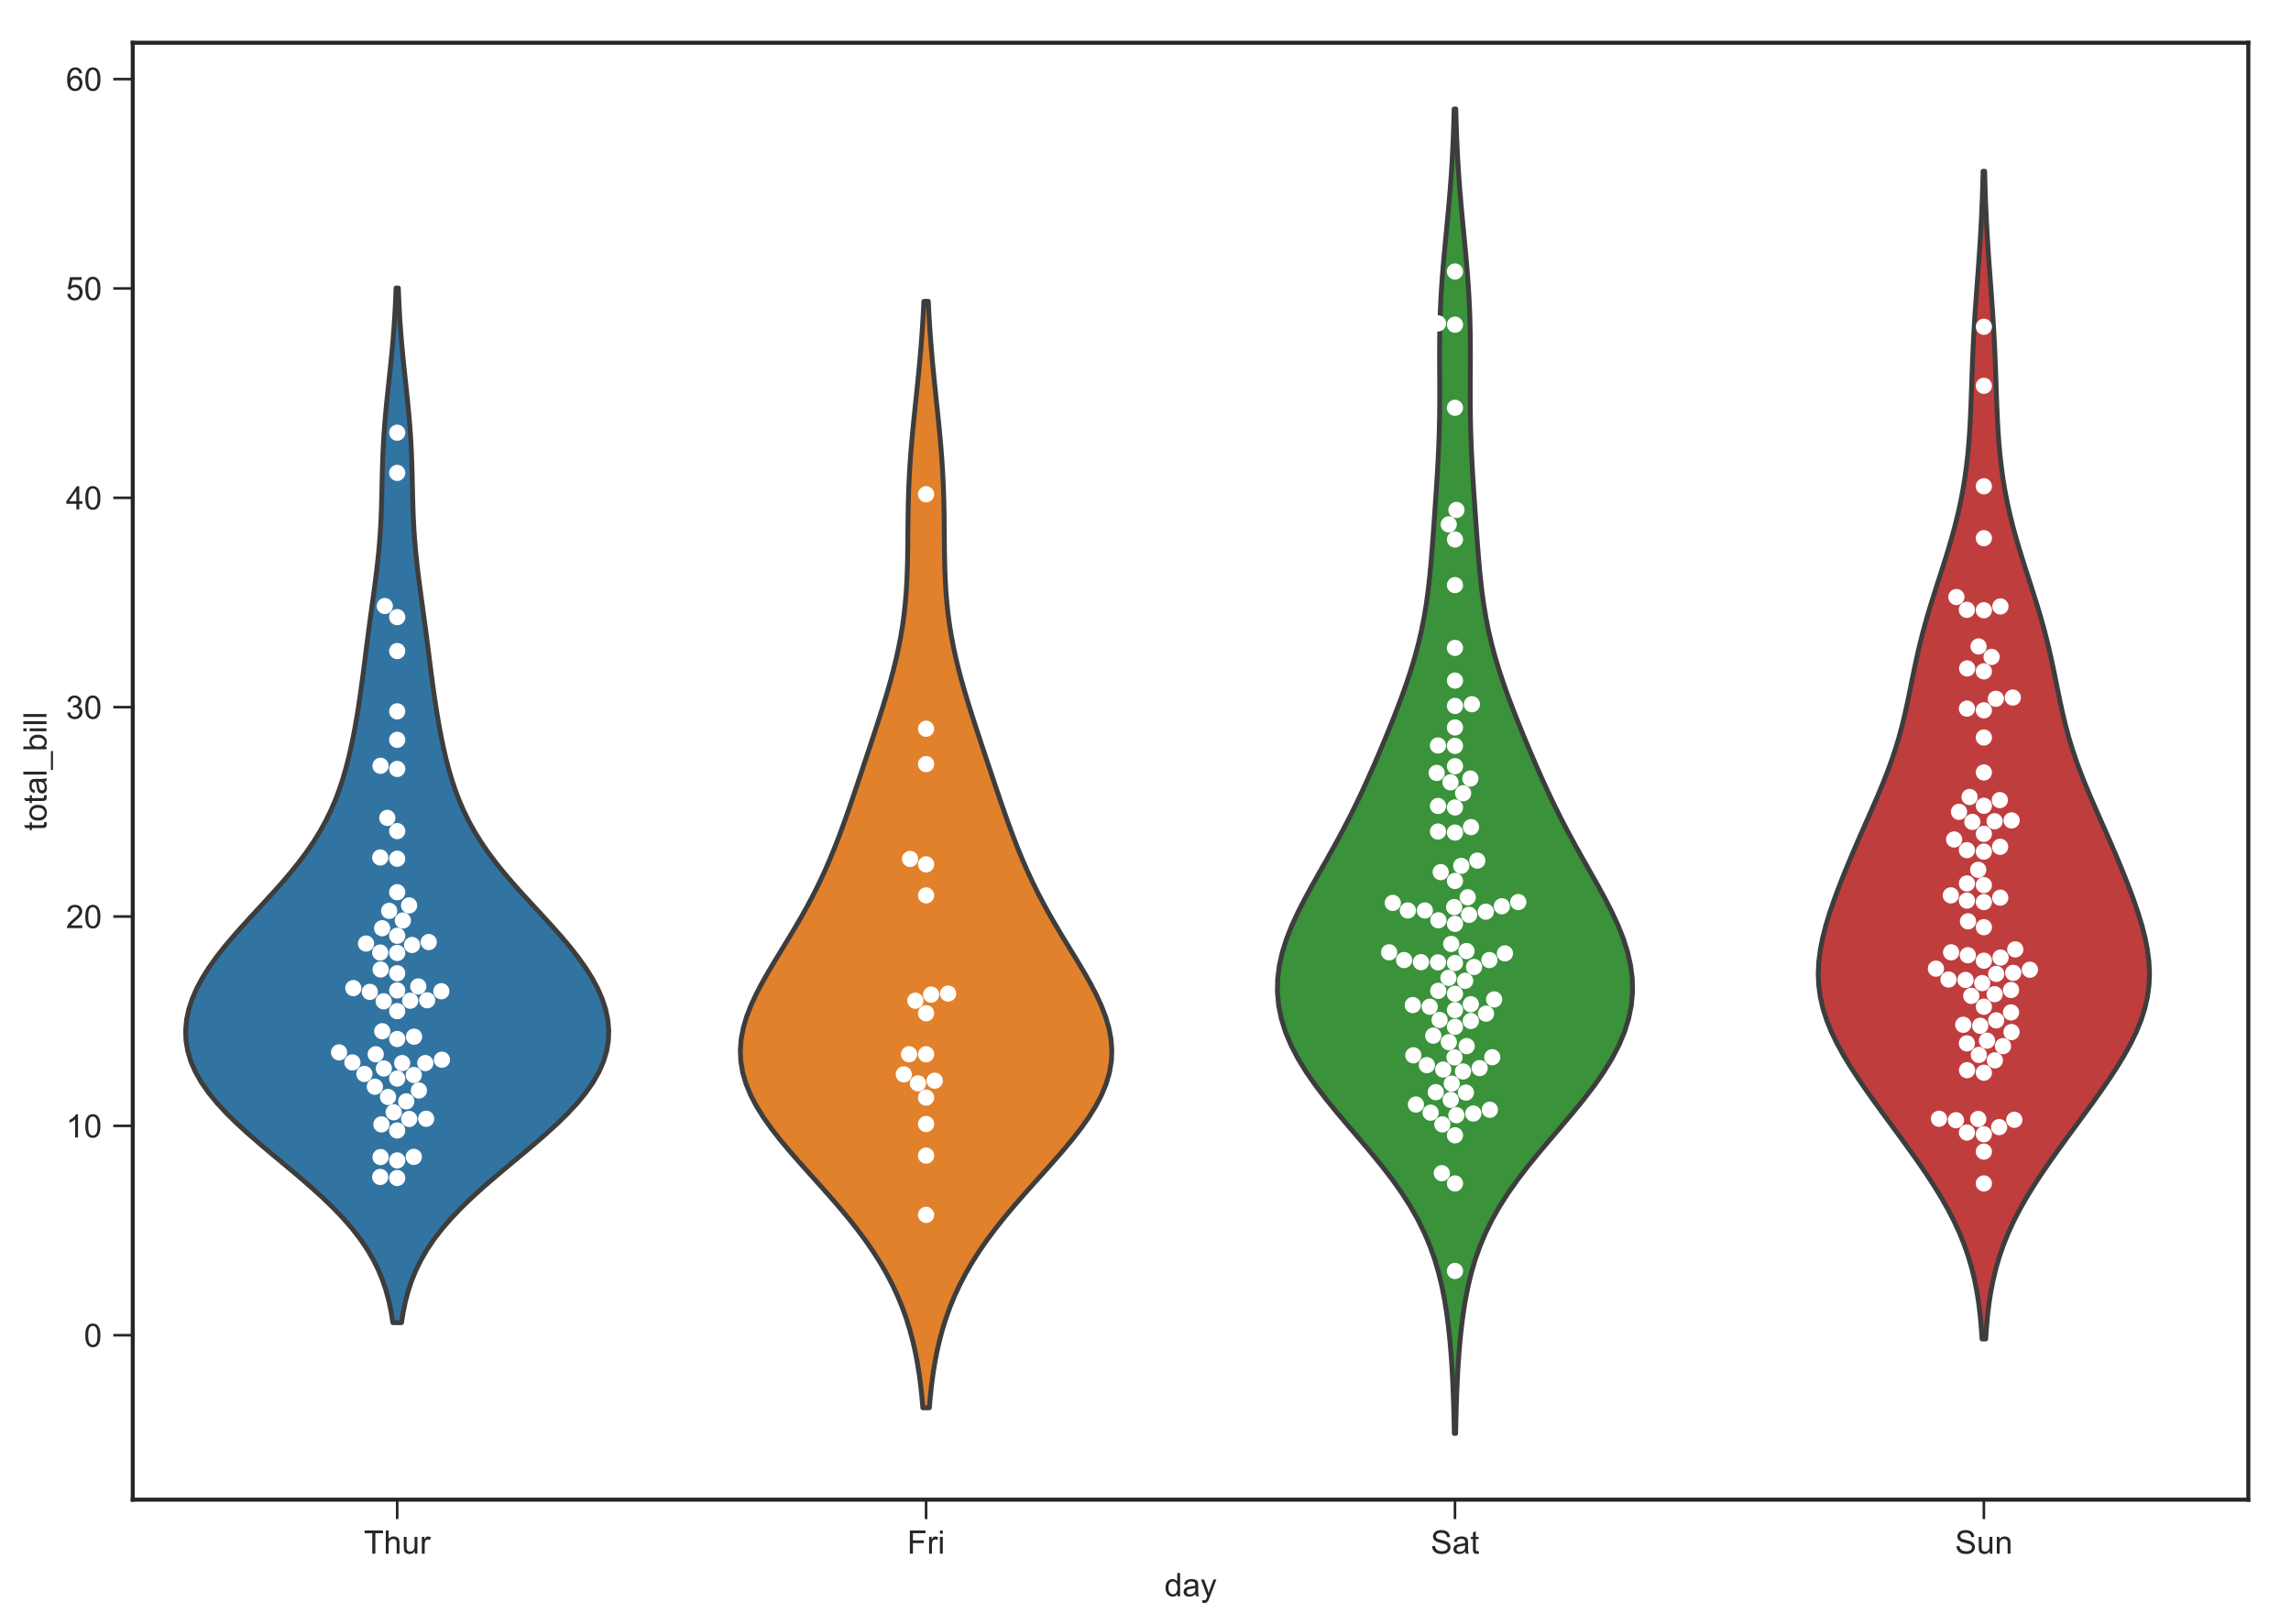 <?xml version="1.0" encoding="utf-8" standalone="no"?>
<!DOCTYPE svg PUBLIC "-//W3C//DTD SVG 1.1//EN"
  "http://www.w3.org/Graphics/SVG/1.1/DTD/svg11.dtd">
<!-- Created with matplotlib (http://matplotlib.org/) -->
<svg height="501pt" version="1.1" viewBox="0 0 707 501" width="707pt" xmlns="http://www.w3.org/2000/svg" xmlns:xlink="http://www.w3.org/1999/xlink">
 <defs>
  <style type="text/css">
*{stroke-linecap:butt;stroke-linejoin:round;}
  </style>
 </defs>
 <g id="figure_1">
  <g id="patch_1">
   <path d="M 0 501.865 
L 707.027 501.865 
L 707.027 0 
L 0 0 
z
" style="fill:#ffffff;"/>
  </g>
  <g id="axes_1">
   <g id="patch_2">
    <path d="M 40.967 462.757 
L 693.827 462.757 
L 693.827 13.2 
L 40.967 13.2 
z
" style="fill:#ffffff;"/>
   </g>
   <g id="matplotlib.axis_1">
    <g id="xtick_1">
     <g id="line2d_1">
      <defs>
       <path d="M 0 0 
L 0 6 
" id="m2a9355cb3e" style="stroke:#262626;stroke-width:0.8;"/>
      </defs>
      <g>
       <use style="fill:#262626;stroke:#262626;stroke-width:0.8;" x="122.575" xlink:href="#m2a9355cb3e" y="462.757"/>
      </g>
     </g>
     <g id="text_1">
      <!-- Thur -->
      <defs>
       <path d="M 25.922 0 
L 25.922 63.141 
L 2.344 63.141 
L 2.344 71.578 
L 59.078 71.578 
L 59.078 63.141 
L 35.406 63.141 
L 35.406 0 
z
" id="ArialMT-54"/>
       <path d="M 6.594 0 
L 6.594 71.578 
L 15.375 71.578 
L 15.375 45.906 
Q 21.531 53.031 30.906 53.031 
Q 36.672 53.031 40.922 50.75 
Q 45.172 48.484 47 44.484 
Q 48.828 40.484 48.828 32.859 
L 48.828 0 
L 40.047 0 
L 40.047 32.859 
Q 40.047 39.453 37.188 42.453 
Q 34.328 45.453 29.109 45.453 
Q 25.203 45.453 21.75 43.422 
Q 18.312 41.406 16.844 37.938 
Q 15.375 34.469 15.375 28.375 
L 15.375 0 
z
" id="ArialMT-68"/>
       <path d="M 40.578 0 
L 40.578 7.625 
Q 34.516 -1.172 24.125 -1.172 
Q 19.531 -1.172 15.547 0.578 
Q 11.578 2.344 9.641 5 
Q 7.719 7.672 6.938 11.531 
Q 6.391 14.109 6.391 19.734 
L 6.391 51.859 
L 15.188 51.859 
L 15.188 23.094 
Q 15.188 16.219 15.719 13.812 
Q 16.547 10.359 19.234 8.375 
Q 21.922 6.391 25.875 6.391 
Q 29.828 6.391 33.297 8.422 
Q 36.766 10.453 38.203 13.938 
Q 39.656 17.438 39.656 24.078 
L 39.656 51.859 
L 48.438 51.859 
L 48.438 0 
z
" id="ArialMT-75"/>
       <path d="M 6.5 0 
L 6.5 51.859 
L 14.406 51.859 
L 14.406 44 
Q 17.438 49.516 20 51.266 
Q 22.562 53.031 25.641 53.031 
Q 30.078 53.031 34.672 50.203 
L 31.641 42.047 
Q 28.422 43.953 25.203 43.953 
Q 22.312 43.953 20.016 42.219 
Q 17.719 40.484 16.75 37.406 
Q 15.281 32.719 15.281 27.156 
L 15.281 0 
z
" id="ArialMT-72"/>
      </defs>
      <g style="fill:#262626;" transform="translate(112.295 479.415)scale(0.1 -0.1)">
       <use xlink:href="#ArialMT-54"/>
       <use x="61.084" xlink:href="#ArialMT-68"/>
       <use x="116.699" xlink:href="#ArialMT-75"/>
       <use x="172.314" xlink:href="#ArialMT-72"/>
      </g>
     </g>
    </g>
    <g id="xtick_2">
     <g id="line2d_2">
      <g>
       <use style="fill:#262626;stroke:#262626;stroke-width:0.8;" x="285.79" xlink:href="#m2a9355cb3e" y="462.757"/>
      </g>
     </g>
     <g id="text_2">
      <!-- Fri -->
      <defs>
       <path d="M 8.203 0 
L 8.203 71.578 
L 56.5 71.578 
L 56.5 63.141 
L 17.672 63.141 
L 17.672 40.969 
L 51.266 40.969 
L 51.266 32.516 
L 17.672 32.516 
L 17.672 0 
z
" id="ArialMT-46"/>
       <path d="M 6.641 61.469 
L 6.641 71.578 
L 15.438 71.578 
L 15.438 61.469 
z
M 6.641 0 
L 6.641 51.859 
L 15.438 51.859 
L 15.438 0 
z
" id="ArialMT-69"/>
      </defs>
      <g style="fill:#262626;" transform="translate(279.96 479.415)scale(0.1 -0.1)">
       <use xlink:href="#ArialMT-46"/>
       <use x="61.084" xlink:href="#ArialMT-72"/>
       <use x="94.385" xlink:href="#ArialMT-69"/>
      </g>
     </g>
    </g>
    <g id="xtick_3">
     <g id="line2d_3">
      <g>
       <use style="fill:#262626;stroke:#262626;stroke-width:0.8;" x="449.005" xlink:href="#m2a9355cb3e" y="462.757"/>
      </g>
     </g>
     <g id="text_3">
      <!-- Sat -->
      <defs>
       <path d="M 4.5 23 
L 13.422 23.781 
Q 14.062 18.406 16.375 14.969 
Q 18.703 11.531 23.578 9.406 
Q 28.469 7.281 34.578 7.281 
Q 39.984 7.281 44.141 8.891 
Q 48.297 10.5 50.312 13.297 
Q 52.344 16.109 52.344 19.438 
Q 52.344 22.797 50.391 25.312 
Q 48.438 27.828 43.953 29.547 
Q 41.062 30.672 31.203 33.031 
Q 21.344 35.406 17.391 37.5 
Q 12.25 40.188 9.734 44.156 
Q 7.234 48.141 7.234 53.078 
Q 7.234 58.5 10.297 63.203 
Q 13.375 67.922 19.281 70.359 
Q 25.203 72.797 32.422 72.797 
Q 40.375 72.797 46.453 70.234 
Q 52.547 67.672 55.812 62.688 
Q 59.078 57.719 59.328 51.422 
L 50.25 50.734 
Q 49.516 57.516 45.281 60.984 
Q 41.062 64.453 32.812 64.453 
Q 24.219 64.453 20.281 61.297 
Q 16.359 58.156 16.359 53.719 
Q 16.359 49.859 19.141 47.359 
Q 21.875 44.875 33.422 42.266 
Q 44.969 39.656 49.266 37.703 
Q 55.516 34.812 58.484 30.391 
Q 61.469 25.984 61.469 20.219 
Q 61.469 14.5 58.203 9.438 
Q 54.938 4.391 48.797 1.578 
Q 42.672 -1.219 35.016 -1.219 
Q 25.297 -1.219 18.719 1.609 
Q 12.156 4.438 8.422 10.125 
Q 4.688 15.828 4.5 23 
z
" id="ArialMT-53"/>
       <path d="M 40.438 6.391 
Q 35.547 2.25 31.031 0.531 
Q 26.516 -1.172 21.344 -1.172 
Q 12.797 -1.172 8.203 3 
Q 3.609 7.172 3.609 13.672 
Q 3.609 17.484 5.344 20.625 
Q 7.078 23.781 9.891 25.688 
Q 12.703 27.594 16.219 28.562 
Q 18.797 29.25 24.031 29.891 
Q 34.672 31.156 39.703 32.906 
Q 39.75 34.719 39.75 35.203 
Q 39.75 40.578 37.25 42.781 
Q 33.891 45.75 27.25 45.75 
Q 21.047 45.75 18.094 43.578 
Q 15.141 41.406 13.719 35.891 
L 5.125 37.062 
Q 6.297 42.578 8.984 45.969 
Q 11.672 49.359 16.75 51.188 
Q 21.828 53.031 28.516 53.031 
Q 35.156 53.031 39.297 51.469 
Q 43.453 49.906 45.406 47.531 
Q 47.359 45.172 48.141 41.547 
Q 48.578 39.312 48.578 33.453 
L 48.578 21.734 
Q 48.578 9.469 49.141 6.219 
Q 49.703 2.984 51.375 0 
L 42.188 0 
Q 40.828 2.734 40.438 6.391 
z
M 39.703 26.031 
Q 34.906 24.078 25.344 22.703 
Q 19.922 21.922 17.672 20.938 
Q 15.438 19.969 14.203 18.094 
Q 12.984 16.219 12.984 13.922 
Q 12.984 10.406 15.641 8.062 
Q 18.312 5.719 23.438 5.719 
Q 28.516 5.719 32.469 7.938 
Q 36.422 10.156 38.281 14.016 
Q 39.703 17 39.703 22.797 
z
" id="ArialMT-61"/>
       <path d="M 25.781 7.859 
L 27.047 0.094 
Q 23.344 -0.688 20.406 -0.688 
Q 15.625 -0.688 12.984 0.828 
Q 10.359 2.344 9.281 4.812 
Q 8.203 7.281 8.203 15.188 
L 8.203 45.016 
L 1.766 45.016 
L 1.766 51.859 
L 8.203 51.859 
L 8.203 64.703 
L 16.938 69.969 
L 16.938 51.859 
L 25.781 51.859 
L 25.781 45.016 
L 16.938 45.016 
L 16.938 14.703 
Q 16.938 10.938 17.406 9.859 
Q 17.875 8.797 18.922 8.156 
Q 19.969 7.516 21.922 7.516 
Q 23.391 7.516 25.781 7.859 
z
" id="ArialMT-74"/>
      </defs>
      <g style="fill:#262626;" transform="translate(441.5 479.415)scale(0.1 -0.1)">
       <use xlink:href="#ArialMT-53"/>
       <use x="66.699" xlink:href="#ArialMT-61"/>
       <use x="122.314" xlink:href="#ArialMT-74"/>
      </g>
     </g>
    </g>
    <g id="xtick_4">
     <g id="line2d_4">
      <g>
       <use style="fill:#262626;stroke:#262626;stroke-width:0.8;" x="612.22" xlink:href="#m2a9355cb3e" y="462.757"/>
      </g>
     </g>
     <g id="text_4">
      <!-- Sun -->
      <defs>
       <path d="M 6.594 0 
L 6.594 51.859 
L 14.5 51.859 
L 14.5 44.484 
Q 20.219 53.031 31 53.031 
Q 35.688 53.031 39.625 51.344 
Q 43.562 49.656 45.516 46.922 
Q 47.469 44.188 48.25 40.438 
Q 48.734 37.984 48.734 31.891 
L 48.734 0 
L 39.938 0 
L 39.938 31.547 
Q 39.938 36.922 38.906 39.578 
Q 37.891 42.234 35.281 43.812 
Q 32.672 45.406 29.156 45.406 
Q 23.531 45.406 19.453 41.844 
Q 15.375 38.281 15.375 28.328 
L 15.375 0 
z
" id="ArialMT-6e"/>
      </defs>
      <g style="fill:#262626;" transform="translate(603.324 479.415)scale(0.1 -0.1)">
       <use xlink:href="#ArialMT-53"/>
       <use x="66.699" xlink:href="#ArialMT-75"/>
       <use x="122.314" xlink:href="#ArialMT-6e"/>
      </g>
     </g>
    </g>
    <g id="text_5">
     <!-- day -->
     <defs>
      <path d="M 40.234 0 
L 40.234 6.547 
Q 35.297 -1.172 25.734 -1.172 
Q 19.531 -1.172 14.328 2.25 
Q 9.125 5.672 6.266 11.797 
Q 3.422 17.922 3.422 25.875 
Q 3.422 33.641 6 39.969 
Q 8.594 46.297 13.766 49.656 
Q 18.953 53.031 25.344 53.031 
Q 30.031 53.031 33.688 51.047 
Q 37.359 49.078 39.656 45.906 
L 39.656 71.578 
L 48.391 71.578 
L 48.391 0 
z
M 12.453 25.875 
Q 12.453 15.922 16.641 10.984 
Q 20.844 6.062 26.562 6.062 
Q 32.328 6.062 36.344 10.766 
Q 40.375 15.484 40.375 25.141 
Q 40.375 35.797 36.266 40.766 
Q 32.172 45.75 26.172 45.75 
Q 20.312 45.75 16.375 40.969 
Q 12.453 36.188 12.453 25.875 
z
" id="ArialMT-64"/>
      <path d="M 6.203 -19.969 
L 5.219 -11.719 
Q 8.109 -12.5 10.25 -12.5 
Q 13.188 -12.5 14.938 -11.516 
Q 16.703 -10.547 17.828 -8.797 
Q 18.656 -7.469 20.516 -2.25 
Q 20.75 -1.516 21.297 -0.094 
L 1.609 51.859 
L 11.078 51.859 
L 21.875 21.828 
Q 23.969 16.109 25.641 9.812 
Q 27.156 15.875 29.25 21.625 
L 40.328 51.859 
L 49.125 51.859 
L 29.391 -0.875 
Q 26.219 -9.422 24.469 -12.641 
Q 22.125 -17 19.094 -19.016 
Q 16.062 -21.047 11.859 -21.047 
Q 9.328 -21.047 6.203 -19.969 
z
" id="ArialMT-79"/>
     </defs>
     <g style="fill:#262626;" transform="translate(359.336 492.56)scale(0.1 -0.1)">
      <use xlink:href="#ArialMT-64"/>
      <use x="55.615" xlink:href="#ArialMT-61"/>
      <use x="111.23" xlink:href="#ArialMT-79"/>
     </g>
    </g>
   </g>
   <g id="matplotlib.axis_2">
    <g id="ytick_1">
     <g id="line2d_5">
      <defs>
       <path d="M 0 0 
L -6 0 
" id="m622b409cf7" style="stroke:#262626;stroke-width:0.8;"/>
      </defs>
      <g>
       <use style="fill:#262626;stroke:#262626;stroke-width:0.8;" x="40.967" xlink:href="#m622b409cf7" y="412.014"/>
      </g>
     </g>
     <g id="text_6">
      <!-- 0 -->
      <defs>
       <path d="M 4.156 35.297 
Q 4.156 48 6.766 55.734 
Q 9.375 63.484 14.516 67.672 
Q 19.672 71.875 27.484 71.875 
Q 33.25 71.875 37.594 69.547 
Q 41.938 67.234 44.766 62.859 
Q 47.609 58.5 49.219 52.219 
Q 50.828 45.953 50.828 35.297 
Q 50.828 22.703 48.234 14.969 
Q 45.656 7.234 40.5 3 
Q 35.359 -1.219 27.484 -1.219 
Q 17.141 -1.219 11.234 6.203 
Q 4.156 15.141 4.156 35.297 
z
M 13.188 35.297 
Q 13.188 17.672 17.312 11.828 
Q 21.438 6 27.484 6 
Q 33.547 6 37.672 11.859 
Q 41.797 17.719 41.797 35.297 
Q 41.797 52.984 37.672 58.781 
Q 33.547 64.594 27.391 64.594 
Q 21.344 64.594 17.719 59.469 
Q 13.188 52.938 13.188 35.297 
z
" id="ArialMT-30"/>
      </defs>
      <g style="fill:#262626;" transform="translate(25.906 415.593)scale(0.1 -0.1)">
       <use xlink:href="#ArialMT-30"/>
      </g>
     </g>
    </g>
    <g id="ytick_2">
     <g id="line2d_6">
      <g>
       <use style="fill:#262626;stroke:#262626;stroke-width:0.8;" x="40.967" xlink:href="#m622b409cf7" y="347.413"/>
      </g>
     </g>
     <g id="text_7">
      <!-- 10 -->
      <defs>
       <path d="M 37.25 0 
L 28.469 0 
L 28.469 56 
Q 25.297 52.984 20.141 49.953 
Q 14.984 46.922 10.891 45.406 
L 10.891 53.906 
Q 18.266 57.375 23.781 62.297 
Q 29.297 67.234 31.594 71.875 
L 37.25 71.875 
z
" id="ArialMT-31"/>
      </defs>
      <g style="fill:#262626;" transform="translate(20.345 350.992)scale(0.1 -0.1)">
       <use xlink:href="#ArialMT-31"/>
       <use x="55.615" xlink:href="#ArialMT-30"/>
      </g>
     </g>
    </g>
    <g id="ytick_3">
     <g id="line2d_7">
      <g>
       <use style="fill:#262626;stroke:#262626;stroke-width:0.8;" x="40.967" xlink:href="#m622b409cf7" y="282.812"/>
      </g>
     </g>
     <g id="text_8">
      <!-- 20 -->
      <defs>
       <path d="M 50.344 8.453 
L 50.344 0 
L 3.031 0 
Q 2.938 3.172 4.047 6.109 
Q 5.859 10.938 9.828 15.625 
Q 13.812 20.312 21.344 26.469 
Q 33.016 36.031 37.109 41.625 
Q 41.219 47.219 41.219 52.203 
Q 41.219 57.422 37.469 61 
Q 33.734 64.594 27.734 64.594 
Q 21.391 64.594 17.578 60.781 
Q 13.766 56.984 13.719 50.25 
L 4.688 51.172 
Q 5.609 61.281 11.656 66.578 
Q 17.719 71.875 27.938 71.875 
Q 38.234 71.875 44.234 66.156 
Q 50.25 60.453 50.25 52 
Q 50.25 47.703 48.484 43.547 
Q 46.734 39.406 42.656 34.812 
Q 38.578 30.219 29.109 22.219 
Q 21.188 15.578 18.938 13.203 
Q 16.703 10.844 15.234 8.453 
z
" id="ArialMT-32"/>
      </defs>
      <g style="fill:#262626;" transform="translate(20.345 286.391)scale(0.1 -0.1)">
       <use xlink:href="#ArialMT-32"/>
       <use x="55.615" xlink:href="#ArialMT-30"/>
      </g>
     </g>
    </g>
    <g id="ytick_4">
     <g id="line2d_8">
      <g>
       <use style="fill:#262626;stroke:#262626;stroke-width:0.8;" x="40.967" xlink:href="#m622b409cf7" y="218.211"/>
      </g>
     </g>
     <g id="text_9">
      <!-- 30 -->
      <defs>
       <path d="M 4.203 18.891 
L 12.984 20.062 
Q 14.5 12.594 18.141 9.297 
Q 21.781 6 27 6 
Q 33.203 6 37.469 10.297 
Q 41.75 14.594 41.75 20.953 
Q 41.75 27 37.797 30.922 
Q 33.844 34.859 27.734 34.859 
Q 25.25 34.859 21.531 33.891 
L 22.516 41.609 
Q 23.391 41.5 23.922 41.5 
Q 29.547 41.5 34.031 44.422 
Q 38.531 47.359 38.531 53.469 
Q 38.531 58.297 35.25 61.469 
Q 31.984 64.656 26.812 64.656 
Q 21.688 64.656 18.266 61.422 
Q 14.844 58.203 13.875 51.766 
L 5.078 53.328 
Q 6.688 62.156 12.391 67.016 
Q 18.109 71.875 26.609 71.875 
Q 32.469 71.875 37.391 69.359 
Q 42.328 66.844 44.938 62.5 
Q 47.562 58.156 47.562 53.266 
Q 47.562 48.641 45.062 44.828 
Q 42.578 41.016 37.703 38.766 
Q 44.047 37.312 47.562 32.688 
Q 51.078 28.078 51.078 21.141 
Q 51.078 11.766 44.234 5.25 
Q 37.406 -1.266 26.953 -1.266 
Q 17.531 -1.266 11.297 4.344 
Q 5.078 9.969 4.203 18.891 
z
" id="ArialMT-33"/>
      </defs>
      <g style="fill:#262626;" transform="translate(20.345 221.79)scale(0.1 -0.1)">
       <use xlink:href="#ArialMT-33"/>
       <use x="55.615" xlink:href="#ArialMT-30"/>
      </g>
     </g>
    </g>
    <g id="ytick_5">
     <g id="line2d_9">
      <g>
       <use style="fill:#262626;stroke:#262626;stroke-width:0.8;" x="40.967" xlink:href="#m622b409cf7" y="153.609"/>
      </g>
     </g>
     <g id="text_10">
      <!-- 40 -->
      <defs>
       <path d="M 32.328 0 
L 32.328 17.141 
L 1.266 17.141 
L 1.266 25.203 
L 33.938 71.578 
L 41.109 71.578 
L 41.109 25.203 
L 50.781 25.203 
L 50.781 17.141 
L 41.109 17.141 
L 41.109 0 
z
M 32.328 25.203 
L 32.328 57.469 
L 9.906 25.203 
z
" id="ArialMT-34"/>
      </defs>
      <g style="fill:#262626;" transform="translate(20.345 157.188)scale(0.1 -0.1)">
       <use xlink:href="#ArialMT-34"/>
       <use x="55.615" xlink:href="#ArialMT-30"/>
      </g>
     </g>
    </g>
    <g id="ytick_6">
     <g id="line2d_10">
      <g>
       <use style="fill:#262626;stroke:#262626;stroke-width:0.8;" x="40.967" xlink:href="#m622b409cf7" y="89.008"/>
      </g>
     </g>
     <g id="text_11">
      <!-- 50 -->
      <defs>
       <path d="M 4.156 18.75 
L 13.375 19.531 
Q 14.406 12.797 18.141 9.391 
Q 21.875 6 27.156 6 
Q 33.5 6 37.891 10.781 
Q 42.281 15.578 42.281 23.484 
Q 42.281 31 38.062 35.344 
Q 33.844 39.703 27 39.703 
Q 22.75 39.703 19.328 37.766 
Q 15.922 35.844 13.969 32.766 
L 5.719 33.844 
L 12.641 70.609 
L 48.25 70.609 
L 48.25 62.203 
L 19.672 62.203 
L 15.828 42.969 
Q 22.266 47.469 29.344 47.469 
Q 38.719 47.469 45.156 40.969 
Q 51.609 34.469 51.609 24.266 
Q 51.609 14.547 45.953 7.469 
Q 39.062 -1.219 27.156 -1.219 
Q 17.391 -1.219 11.203 4.25 
Q 5.031 9.719 4.156 18.75 
z
" id="ArialMT-35"/>
      </defs>
      <g style="fill:#262626;" transform="translate(20.345 92.587)scale(0.1 -0.1)">
       <use xlink:href="#ArialMT-35"/>
       <use x="55.615" xlink:href="#ArialMT-30"/>
      </g>
     </g>
    </g>
    <g id="ytick_7">
     <g id="line2d_11">
      <g>
       <use style="fill:#262626;stroke:#262626;stroke-width:0.8;" x="40.967" xlink:href="#m622b409cf7" y="24.407"/>
      </g>
     </g>
     <g id="text_12">
      <!-- 60 -->
      <defs>
       <path d="M 49.75 54.047 
L 41.016 53.375 
Q 39.844 58.547 37.703 60.891 
Q 34.125 64.656 28.906 64.656 
Q 24.703 64.656 21.531 62.312 
Q 17.391 59.281 14.984 53.469 
Q 12.594 47.656 12.5 36.922 
Q 15.672 41.75 20.266 44.094 
Q 24.859 46.438 29.891 46.438 
Q 38.672 46.438 44.844 39.969 
Q 51.031 33.5 51.031 23.25 
Q 51.031 16.5 48.125 10.719 
Q 45.219 4.938 40.141 1.859 
Q 35.062 -1.219 28.609 -1.219 
Q 17.625 -1.219 10.688 6.859 
Q 3.766 14.938 3.766 33.5 
Q 3.766 54.25 11.422 63.672 
Q 18.109 71.875 29.438 71.875 
Q 37.891 71.875 43.281 67.141 
Q 48.688 62.406 49.75 54.047 
z
M 13.875 23.188 
Q 13.875 18.656 15.797 14.5 
Q 17.719 10.359 21.188 8.172 
Q 24.656 6 28.469 6 
Q 34.031 6 38.031 10.484 
Q 42.047 14.984 42.047 22.703 
Q 42.047 30.125 38.078 34.391 
Q 34.125 38.672 28.125 38.672 
Q 22.172 38.672 18.016 34.391 
Q 13.875 30.125 13.875 23.188 
z
" id="ArialMT-36"/>
      </defs>
      <g style="fill:#262626;" transform="translate(20.345 27.986)scale(0.1 -0.1)">
       <use xlink:href="#ArialMT-36"/>
       <use x="55.615" xlink:href="#ArialMT-30"/>
      </g>
     </g>
    </g>
    <g id="text_13">
     <!-- total_bill -->
     <defs>
      <path d="M 3.328 25.922 
Q 3.328 40.328 11.328 47.266 
Q 18.016 53.031 27.641 53.031 
Q 38.328 53.031 45.109 46.016 
Q 51.906 39.016 51.906 26.656 
Q 51.906 16.656 48.906 10.906 
Q 45.906 5.172 40.156 2 
Q 34.422 -1.172 27.641 -1.172 
Q 16.75 -1.172 10.031 5.812 
Q 3.328 12.797 3.328 25.922 
z
M 12.359 25.922 
Q 12.359 15.969 16.703 11.016 
Q 21.047 6.062 27.641 6.062 
Q 34.188 6.062 38.531 11.031 
Q 42.875 16.016 42.875 26.219 
Q 42.875 35.844 38.5 40.797 
Q 34.125 45.75 27.641 45.75 
Q 21.047 45.75 16.703 40.812 
Q 12.359 35.891 12.359 25.922 
z
" id="ArialMT-6f"/>
      <path d="M 6.391 0 
L 6.391 71.578 
L 15.188 71.578 
L 15.188 0 
z
" id="ArialMT-6c"/>
      <path d="M -1.516 -19.875 
L -1.516 -13.531 
L 56.734 -13.531 
L 56.734 -19.875 
z
" id="ArialMT-5f"/>
      <path d="M 14.703 0 
L 6.547 0 
L 6.547 71.578 
L 15.328 71.578 
L 15.328 46.047 
Q 20.906 53.031 29.547 53.031 
Q 34.328 53.031 38.594 51.094 
Q 42.875 49.172 45.625 45.672 
Q 48.391 42.188 49.953 37.25 
Q 51.516 32.328 51.516 26.703 
Q 51.516 13.375 44.922 6.094 
Q 38.328 -1.172 29.109 -1.172 
Q 19.922 -1.172 14.703 6.5 
z
M 14.594 26.312 
Q 14.594 17 17.141 12.844 
Q 21.297 6.062 28.375 6.062 
Q 34.125 6.062 38.328 11.062 
Q 42.531 16.062 42.531 25.984 
Q 42.531 36.141 38.5 40.969 
Q 34.469 45.797 28.766 45.797 
Q 23 45.797 18.797 40.797 
Q 14.594 35.797 14.594 26.312 
z
" id="ArialMT-62"/>
     </defs>
     <g style="fill:#262626;" transform="translate(14.358 256.322)rotate(-90)scale(0.1 -0.1)">
      <use xlink:href="#ArialMT-74"/>
      <use x="27.783" xlink:href="#ArialMT-6f"/>
      <use x="83.398" xlink:href="#ArialMT-74"/>
      <use x="111.182" xlink:href="#ArialMT-61"/>
      <use x="166.797" xlink:href="#ArialMT-6c"/>
      <use x="189.014" xlink:href="#ArialMT-5f"/>
      <use x="244.629" xlink:href="#ArialMT-62"/>
      <use x="300.244" xlink:href="#ArialMT-69"/>
      <use x="322.461" xlink:href="#ArialMT-6c"/>
      <use x="344.678" xlink:href="#ArialMT-6c"/>
     </g>
    </g>
   </g>
   <g id="PolyCollection_1">
    <defs>
     <path d="M 123.907 -93.733 
L 121.243 -93.733 
L 120.728 -96.958 
L 120.058 -100.182 
L 119.204 -103.407 
L 118.134 -106.632 
L 116.819 -109.857 
L 115.233 -113.081 
L 113.355 -116.306 
L 111.171 -119.531 
L 108.676 -122.755 
L 105.875 -125.98 
L 102.786 -129.205 
L 99.438 -132.43 
L 95.873 -135.654 
L 92.142 -138.879 
L 88.305 -142.104 
L 84.433 -145.328 
L 80.595 -148.553 
L 76.867 -151.778 
L 73.319 -155.003 
L 70.018 -158.227 
L 67.022 -161.452 
L 64.381 -164.677 
L 62.13 -167.901 
L 60.297 -171.126 
L 58.896 -174.351 
L 57.931 -177.576 
L 57.399 -180.8 
L 57.289 -184.025 
L 57.587 -187.25 
L 58.276 -190.474 
L 59.337 -193.699 
L 60.749 -196.924 
L 62.487 -200.149 
L 64.525 -203.373 
L 66.831 -206.598 
L 69.368 -209.823 
L 72.092 -213.047 
L 74.956 -216.272 
L 77.907 -219.497 
L 80.89 -222.722 
L 83.851 -225.946 
L 86.736 -229.171 
L 89.501 -232.396 
L 92.107 -235.62 
L 94.524 -238.845 
L 96.734 -242.07 
L 98.73 -245.295 
L 100.511 -248.519 
L 102.087 -251.744 
L 103.475 -254.969 
L 104.693 -258.193 
L 105.763 -261.418 
L 106.706 -264.643 
L 107.544 -267.868 
L 108.293 -271.092 
L 108.968 -274.317 
L 109.582 -277.542 
L 110.144 -280.766 
L 110.661 -283.991 
L 111.142 -287.216 
L 111.593 -290.441 
L 112.023 -293.665 
L 112.438 -296.89 
L 112.847 -300.115 
L 113.258 -303.339 
L 113.676 -306.564 
L 114.103 -309.789 
L 114.54 -313.014 
L 114.982 -316.238 
L 115.422 -319.463 
L 115.849 -322.688 
L 116.252 -325.912 
L 116.62 -329.137 
L 116.941 -332.362 
L 117.211 -335.587 
L 117.427 -338.811 
L 117.592 -342.036 
L 117.713 -345.261 
L 117.803 -348.485 
L 117.876 -351.71 
L 117.948 -354.935 
L 118.034 -358.16 
L 118.147 -361.384 
L 118.297 -364.609 
L 118.49 -367.834 
L 118.727 -371.058 
L 119.004 -374.283 
L 119.314 -377.508 
L 119.647 -380.733 
L 119.992 -383.957 
L 120.337 -387.182 
L 120.672 -390.407 
L 120.987 -393.631 
L 121.274 -396.856 
L 121.53 -400.081 
L 121.752 -403.306 
L 121.939 -406.53 
L 122.093 -409.755 
L 122.217 -412.98 
L 122.933 -412.98 
L 122.933 -412.98 
L 123.057 -409.755 
L 123.211 -406.53 
L 123.398 -403.306 
L 123.619 -400.081 
L 123.875 -396.856 
L 124.163 -393.631 
L 124.477 -390.407 
L 124.812 -387.182 
L 125.157 -383.957 
L 125.502 -380.733 
L 125.835 -377.508 
L 126.145 -374.283 
L 126.422 -371.058 
L 126.659 -367.834 
L 126.852 -364.609 
L 127.002 -361.384 
L 127.116 -358.16 
L 127.202 -354.935 
L 127.273 -351.71 
L 127.346 -348.485 
L 127.436 -345.261 
L 127.558 -342.036 
L 127.722 -338.811 
L 127.938 -335.587 
L 128.208 -332.362 
L 128.53 -329.137 
L 128.897 -325.912 
L 129.3 -322.688 
L 129.727 -319.463 
L 130.167 -316.238 
L 130.609 -313.014 
L 131.046 -309.789 
L 131.474 -306.564 
L 131.891 -303.339 
L 132.302 -300.115 
L 132.712 -296.89 
L 133.127 -293.665 
L 133.556 -290.441 
L 134.007 -287.216 
L 134.488 -283.991 
L 135.006 -280.766 
L 135.567 -277.542 
L 136.181 -274.317 
L 136.857 -271.092 
L 137.606 -267.868 
L 138.443 -264.643 
L 139.387 -261.418 
L 140.457 -258.193 
L 141.675 -254.969 
L 143.062 -251.744 
L 144.639 -248.519 
L 146.42 -245.295 
L 148.415 -242.07 
L 150.625 -238.845 
L 153.043 -235.62 
L 155.648 -232.396 
L 158.413 -229.171 
L 161.299 -225.946 
L 164.259 -222.722 
L 167.242 -219.497 
L 170.193 -216.272 
L 173.057 -213.047 
L 175.782 -209.823 
L 178.318 -206.598 
L 180.624 -203.373 
L 182.662 -200.149 
L 184.401 -196.924 
L 185.812 -193.699 
L 186.873 -190.474 
L 187.562 -187.25 
L 187.861 -184.025 
L 187.751 -180.8 
L 187.218 -177.576 
L 186.253 -174.351 
L 184.852 -171.126 
L 183.019 -167.901 
L 180.769 -164.677 
L 178.127 -161.452 
L 175.131 -158.227 
L 171.83 -155.003 
L 168.282 -151.778 
L 164.554 -148.553 
L 160.717 -145.328 
L 156.844 -142.104 
L 153.008 -138.879 
L 149.276 -135.654 
L 145.711 -132.43 
L 142.363 -129.205 
L 139.274 -125.98 
L 136.474 -122.755 
L 133.978 -119.531 
L 131.794 -116.306 
L 129.916 -113.081 
L 128.33 -109.857 
L 127.016 -106.632 
L 125.946 -103.407 
L 125.091 -100.182 
L 124.421 -96.958 
L 123.907 -93.733 
z
" id="m7b2d952489" style="stroke:#3d3d3d;stroke-width:1.5;"/>
    </defs>
    <g clip-path="url(#paf2481e7e5)">
     <use style="fill:#3274a1;stroke:#3d3d3d;stroke-width:1.5;" x="0" xlink:href="#m7b2d952489" y="501.865"/>
    </g>
   </g>
   <g id="PolyCollection_2">
    <defs>
     <path d="M 286.795 -67.466 
L 284.784 -67.466 
L 284.486 -70.915 
L 284.116 -74.364 
L 283.662 -77.812 
L 283.112 -81.261 
L 282.452 -84.71 
L 281.667 -88.158 
L 280.744 -91.607 
L 279.669 -95.056 
L 278.428 -98.504 
L 277.01 -101.953 
L 275.406 -105.402 
L 273.606 -108.85 
L 271.608 -112.299 
L 269.412 -115.748 
L 267.022 -119.196 
L 264.449 -122.645 
L 261.709 -126.094 
L 258.827 -129.542 
L 255.832 -132.991 
L 252.762 -136.44 
L 249.661 -139.888 
L 246.578 -143.337 
L 243.57 -146.786 
L 240.692 -150.234 
L 238.003 -153.683 
L 235.56 -157.132 
L 233.416 -160.58 
L 231.618 -164.029 
L 230.202 -167.478 
L 229.197 -170.926 
L 228.618 -174.375 
L 228.467 -177.824 
L 228.732 -181.272 
L 229.391 -184.721 
L 230.408 -188.17 
L 231.741 -191.618 
L 233.337 -195.067 
L 235.142 -198.516 
L 237.1 -201.964 
L 239.156 -205.413 
L 241.259 -208.862 
L 243.364 -212.31 
L 245.432 -215.759 
L 247.435 -219.207 
L 249.351 -222.656 
L 251.166 -226.105 
L 252.877 -229.553 
L 254.483 -233.002 
L 255.991 -236.451 
L 257.412 -239.899 
L 258.757 -243.348 
L 260.04 -246.797 
L 261.276 -250.245 
L 262.477 -253.694 
L 263.654 -257.143 
L 264.818 -260.591 
L 265.973 -264.04 
L 267.125 -267.489 
L 268.273 -270.937 
L 269.415 -274.386 
L 270.546 -277.835 
L 271.658 -281.283 
L 272.74 -284.732 
L 273.782 -288.181 
L 274.771 -291.629 
L 275.694 -295.078 
L 276.54 -298.527 
L 277.3 -301.975 
L 277.965 -305.424 
L 278.532 -308.873 
L 279 -312.321 
L 279.372 -315.77 
L 279.655 -319.219 
L 279.858 -322.667 
L 279.995 -326.116 
L 280.08 -329.565 
L 280.13 -333.013 
L 280.162 -336.462 
L 280.192 -339.911 
L 280.234 -343.359 
L 280.301 -346.808 
L 280.402 -350.257 
L 280.544 -353.705 
L 280.73 -357.154 
L 280.959 -360.603 
L 281.229 -364.051 
L 281.534 -367.5 
L 281.866 -370.949 
L 282.217 -374.397 
L 282.578 -377.846 
L 282.939 -381.295 
L 283.292 -384.743 
L 283.63 -388.192 
L 283.947 -391.641 
L 284.238 -395.089 
L 284.5 -398.538 
L 284.732 -401.987 
L 284.934 -405.435 
L 285.106 -408.884 
L 286.473 -408.884 
L 286.473 -408.884 
L 286.645 -405.435 
L 286.847 -401.987 
L 287.08 -398.538 
L 287.342 -395.089 
L 287.633 -391.641 
L 287.95 -388.192 
L 288.287 -384.743 
L 288.641 -381.295 
L 289.002 -377.846 
L 289.362 -374.397 
L 289.713 -370.949 
L 290.045 -367.5 
L 290.35 -364.051 
L 290.62 -360.603 
L 290.849 -357.154 
L 291.035 -353.705 
L 291.177 -350.257 
L 291.279 -346.808 
L 291.346 -343.359 
L 291.388 -339.911 
L 291.417 -336.462 
L 291.449 -333.013 
L 291.499 -329.565 
L 291.585 -326.116 
L 291.721 -322.667 
L 291.924 -319.219 
L 292.207 -315.77 
L 292.579 -312.321 
L 293.047 -308.873 
L 293.614 -305.424 
L 294.28 -301.975 
L 295.039 -298.527 
L 295.885 -295.078 
L 296.809 -291.629 
L 297.797 -288.181 
L 298.839 -284.732 
L 299.921 -281.283 
L 301.033 -277.835 
L 302.164 -274.386 
L 303.306 -270.937 
L 304.454 -267.489 
L 305.606 -264.04 
L 306.762 -260.591 
L 307.925 -257.143 
L 309.103 -253.694 
L 310.304 -250.245 
L 311.539 -246.797 
L 312.823 -243.348 
L 314.168 -239.899 
L 315.588 -236.451 
L 317.096 -233.002 
L 318.703 -229.553 
L 320.413 -226.105 
L 322.229 -222.656 
L 324.144 -219.207 
L 326.147 -215.759 
L 328.215 -212.31 
L 330.32 -208.862 
L 332.423 -205.413 
L 334.479 -201.964 
L 336.437 -198.516 
L 338.243 -195.067 
L 339.839 -191.618 
L 341.171 -188.17 
L 342.189 -184.721 
L 342.847 -181.272 
L 343.113 -177.824 
L 342.961 -174.375 
L 342.382 -170.926 
L 341.377 -167.478 
L 339.962 -164.029 
L 338.163 -160.58 
L 336.019 -157.132 
L 333.576 -153.683 
L 330.887 -150.234 
L 328.01 -146.786 
L 325.001 -143.337 
L 321.919 -139.888 
L 318.818 -136.44 
L 315.748 -132.991 
L 312.753 -129.542 
L 309.87 -126.094 
L 307.13 -122.645 
L 304.557 -119.196 
L 302.167 -115.748 
L 299.971 -112.299 
L 297.973 -108.85 
L 296.174 -105.402 
L 294.569 -101.953 
L 293.151 -98.504 
L 291.911 -95.056 
L 290.835 -91.607 
L 289.912 -88.158 
L 289.128 -84.71 
L 288.468 -81.261 
L 287.917 -77.812 
L 287.464 -74.364 
L 287.094 -70.915 
L 286.795 -67.466 
z
" id="m95bf9eae58" style="stroke:#3d3d3d;stroke-width:1.5;"/>
    </defs>
    <g clip-path="url(#paf2481e7e5)">
     <use style="fill:#e1812c;stroke:#3d3d3d;stroke-width:1.5;" x="0" xlink:href="#m95bf9eae58" y="501.865"/>
    </g>
   </g>
   <g id="PolyCollection_3">
    <defs>
     <path d="M 449.207 -59.542 
L 448.802 -59.542 
L 448.718 -63.67 
L 448.608 -67.799 
L 448.465 -71.927 
L 448.284 -76.055 
L 448.055 -80.183 
L 447.77 -84.311 
L 447.417 -88.439 
L 446.981 -92.568 
L 446.443 -96.696 
L 445.78 -100.824 
L 444.966 -104.952 
L 443.968 -109.08 
L 442.755 -113.208 
L 441.294 -117.337 
L 439.556 -121.465 
L 437.519 -125.593 
L 435.174 -129.721 
L 432.524 -133.849 
L 429.591 -137.977 
L 426.413 -142.106 
L 423.045 -146.234 
L 419.557 -150.362 
L 416.028 -154.49 
L 412.541 -158.618 
L 409.181 -162.746 
L 406.027 -166.875 
L 403.15 -171.003 
L 400.608 -175.131 
L 398.451 -179.259 
L 396.712 -183.387 
L 395.418 -187.515 
L 394.583 -191.644 
L 394.21 -195.772 
L 394.294 -199.9 
L 394.819 -204.028 
L 395.759 -208.156 
L 397.075 -212.284 
L 398.719 -216.413 
L 400.632 -220.541 
L 402.749 -224.669 
L 405.004 -228.797 
L 407.33 -232.925 
L 409.669 -237.053 
L 411.974 -241.182 
L 414.209 -245.31 
L 416.357 -249.438 
L 418.41 -253.566 
L 420.374 -257.694 
L 422.26 -261.822 
L 424.083 -265.95 
L 425.854 -270.079 
L 427.581 -274.207 
L 429.265 -278.335 
L 430.896 -282.463 
L 432.462 -286.591 
L 433.943 -290.719 
L 435.32 -294.848 
L 436.571 -298.976 
L 437.685 -303.104 
L 438.652 -307.232 
L 439.473 -311.36 
L 440.158 -315.488 
L 440.722 -319.617 
L 441.187 -323.745 
L 441.577 -327.873 
L 441.917 -332.001 
L 442.227 -336.129 
L 442.522 -340.257 
L 442.81 -344.386 
L 443.093 -348.514 
L 443.365 -352.642 
L 443.618 -356.77 
L 443.841 -360.898 
L 444.024 -365.026 
L 444.159 -369.155 
L 444.246 -373.283 
L 444.288 -377.411 
L 444.294 -381.539 
L 444.278 -385.667 
L 444.259 -389.795 
L 444.255 -393.924 
L 444.283 -398.052 
L 444.36 -402.18 
L 444.495 -406.308 
L 444.693 -410.436 
L 444.953 -414.564 
L 445.268 -418.693 
L 445.625 -422.821 
L 446.011 -426.949 
L 446.409 -431.077 
L 446.803 -435.205 
L 447.178 -439.333 
L 447.523 -443.462 
L 447.831 -447.59 
L 448.096 -451.718 
L 448.318 -455.846 
L 448.497 -459.974 
L 448.639 -464.102 
L 448.747 -468.231 
L 449.262 -468.231 
L 449.262 -468.231 
L 449.37 -464.102 
L 449.512 -459.974 
L 449.692 -455.846 
L 449.913 -451.718 
L 450.178 -447.59 
L 450.486 -443.462 
L 450.831 -439.333 
L 451.207 -435.205 
L 451.6 -431.077 
L 451.998 -426.949 
L 452.384 -422.821 
L 452.742 -418.693 
L 453.056 -414.564 
L 453.316 -410.436 
L 453.514 -406.308 
L 453.649 -402.18 
L 453.726 -398.052 
L 453.755 -393.924 
L 453.75 -389.795 
L 453.731 -385.667 
L 453.716 -381.539 
L 453.721 -377.411 
L 453.763 -373.283 
L 453.85 -369.155 
L 453.986 -365.026 
L 454.168 -360.898 
L 454.391 -356.77 
L 454.644 -352.642 
L 454.916 -348.514 
L 455.199 -344.386 
L 455.487 -340.257 
L 455.782 -336.129 
L 456.092 -332.001 
L 456.432 -327.873 
L 456.823 -323.745 
L 457.288 -319.617 
L 457.852 -315.488 
L 458.536 -311.36 
L 459.358 -307.232 
L 460.325 -303.104 
L 461.438 -298.976 
L 462.69 -294.848 
L 464.066 -290.719 
L 465.547 -286.591 
L 467.113 -282.463 
L 468.745 -278.335 
L 470.428 -274.207 
L 472.155 -270.079 
L 473.926 -265.95 
L 475.749 -261.822 
L 477.635 -257.694 
L 479.599 -253.566 
L 481.652 -249.438 
L 483.8 -245.31 
L 486.036 -241.182 
L 488.34 -237.053 
L 490.68 -232.925 
L 493.006 -228.797 
L 495.26 -224.669 
L 497.377 -220.541 
L 499.29 -216.413 
L 500.934 -212.284 
L 502.25 -208.156 
L 503.19 -204.028 
L 503.715 -199.9 
L 503.8 -195.772 
L 503.427 -191.644 
L 502.591 -187.515 
L 501.297 -183.387 
L 499.559 -179.259 
L 497.401 -175.131 
L 494.86 -171.003 
L 491.982 -166.875 
L 488.828 -162.746 
L 485.468 -158.618 
L 481.982 -154.49 
L 478.452 -150.362 
L 474.964 -146.234 
L 471.596 -142.106 
L 468.418 -137.977 
L 465.485 -133.849 
L 462.835 -129.721 
L 460.49 -125.593 
L 458.454 -121.465 
L 456.716 -117.337 
L 455.254 -113.208 
L 454.041 -109.08 
L 453.044 -104.952 
L 452.229 -100.824 
L 451.566 -96.696 
L 451.028 -92.568 
L 450.592 -88.439 
L 450.239 -84.311 
L 449.954 -80.183 
L 449.726 -76.055 
L 449.544 -71.927 
L 449.401 -67.799 
L 449.291 -63.67 
L 449.207 -59.542 
z
" id="m3344d9a201" style="stroke:#3d3d3d;stroke-width:1.5;"/>
    </defs>
    <g clip-path="url(#paf2481e7e5)">
     <use style="fill:#3a923a;stroke:#3d3d3d;stroke-width:1.5;" x="0" xlink:href="#m3344d9a201" y="501.865"/>
    </g>
   </g>
   <g id="PolyCollection_4">
    <defs>
     <path d="M 612.786 -88.694 
L 611.653 -88.694 
L 611.407 -92.334 
L 611.075 -95.974 
L 610.638 -99.613 
L 610.074 -103.253 
L 609.362 -106.893 
L 608.481 -110.533 
L 607.415 -114.172 
L 606.149 -117.812 
L 604.677 -121.452 
L 602.997 -125.091 
L 601.118 -128.731 
L 599.051 -132.371 
L 596.817 -136.011 
L 594.44 -139.65 
L 591.947 -143.29 
L 589.366 -146.93 
L 586.726 -150.57 
L 584.055 -154.209 
L 581.381 -157.849 
L 578.732 -161.489 
L 576.137 -165.128 
L 573.628 -168.768 
L 571.243 -172.408 
L 569.021 -176.048 
L 567.002 -179.687 
L 565.231 -183.327 
L 563.744 -186.967 
L 562.574 -190.607 
L 561.741 -194.246 
L 561.255 -197.886 
L 561.109 -201.526 
L 561.284 -205.165 
L 561.749 -208.805 
L 562.467 -212.445 
L 563.394 -216.085 
L 564.489 -219.724 
L 565.716 -223.364 
L 567.043 -227.004 
L 568.449 -230.644 
L 569.917 -234.283 
L 571.437 -237.923 
L 572.998 -241.563 
L 574.59 -245.202 
L 576.198 -248.842 
L 577.802 -252.482 
L 579.378 -256.122 
L 580.901 -259.761 
L 582.345 -263.401 
L 583.686 -267.041 
L 584.91 -270.681 
L 586.011 -274.32 
L 586.993 -277.96 
L 587.872 -281.6 
L 588.672 -285.239 
L 589.422 -288.879 
L 590.156 -292.519 
L 590.905 -296.159 
L 591.697 -299.798 
L 592.551 -303.438 
L 593.48 -307.078 
L 594.484 -310.718 
L 595.559 -314.357 
L 596.688 -317.997 
L 597.852 -321.637 
L 599.028 -325.276 
L 600.19 -328.916 
L 601.314 -332.556 
L 602.38 -336.196 
L 603.368 -339.835 
L 604.267 -343.475 
L 605.067 -347.115 
L 605.764 -350.755 
L 606.359 -354.394 
L 606.856 -358.034 
L 607.261 -361.674 
L 607.586 -365.313 
L 607.842 -368.953 
L 608.044 -372.593 
L 608.205 -376.233 
L 608.341 -379.872 
L 608.466 -383.512 
L 608.593 -387.152 
L 608.732 -390.792 
L 608.89 -394.431 
L 609.073 -398.071 
L 609.282 -401.711 
L 609.514 -405.35 
L 609.766 -408.99 
L 610.03 -412.63 
L 610.299 -416.27 
L 610.566 -419.909 
L 610.821 -423.549 
L 611.06 -427.189 
L 611.277 -430.829 
L 611.468 -434.468 
L 611.633 -438.108 
L 611.77 -441.748 
L 611.883 -445.387 
L 611.973 -449.027 
L 612.467 -449.027 
L 612.467 -449.027 
L 612.556 -445.387 
L 612.669 -441.748 
L 612.807 -438.108 
L 612.971 -434.468 
L 613.163 -430.829 
L 613.379 -427.189 
L 613.618 -423.549 
L 613.874 -419.909 
L 614.14 -416.27 
L 614.409 -412.63 
L 614.674 -408.99 
L 614.925 -405.35 
L 615.158 -401.711 
L 615.366 -398.071 
L 615.549 -394.431 
L 615.708 -390.792 
L 615.846 -387.152 
L 615.973 -383.512 
L 616.098 -379.872 
L 616.234 -376.233 
L 616.395 -372.593 
L 616.597 -368.953 
L 616.853 -365.313 
L 617.178 -361.674 
L 617.584 -358.034 
L 618.08 -354.394 
L 618.675 -350.755 
L 619.372 -347.115 
L 620.172 -343.475 
L 621.071 -339.835 
L 622.06 -336.196 
L 623.125 -332.556 
L 624.25 -328.916 
L 625.412 -325.276 
L 626.587 -321.637 
L 627.751 -317.997 
L 628.881 -314.357 
L 629.955 -310.718 
L 630.96 -307.078 
L 631.888 -303.438 
L 632.743 -299.798 
L 633.535 -296.159 
L 634.284 -292.519 
L 635.018 -288.879 
L 635.768 -285.239 
L 636.567 -281.6 
L 637.446 -277.96 
L 638.428 -274.32 
L 639.529 -270.681 
L 640.753 -267.041 
L 642.095 -263.401 
L 643.538 -259.761 
L 645.061 -256.122 
L 646.638 -252.482 
L 648.242 -248.842 
L 649.849 -245.202 
L 651.441 -241.563 
L 653.002 -237.923 
L 654.522 -234.283 
L 655.99 -230.644 
L 657.396 -227.004 
L 658.724 -223.364 
L 659.95 -219.724 
L 661.046 -216.085 
L 661.973 -212.445 
L 662.69 -208.805 
L 663.156 -205.165 
L 663.331 -201.526 
L 663.185 -197.886 
L 662.698 -194.246 
L 661.866 -190.607 
L 660.696 -186.967 
L 659.209 -183.327 
L 657.437 -179.687 
L 655.419 -176.048 
L 653.196 -172.408 
L 650.811 -168.768 
L 648.303 -165.128 
L 645.708 -161.489 
L 643.058 -157.849 
L 640.384 -154.209 
L 637.713 -150.57 
L 635.073 -146.93 
L 632.493 -143.29 
L 630 -139.65 
L 627.622 -136.011 
L 625.388 -132.371 
L 623.322 -128.731 
L 621.442 -125.091 
L 619.763 -121.452 
L 618.29 -117.812 
L 617.025 -114.172 
L 615.958 -110.533 
L 615.078 -106.893 
L 614.366 -103.253 
L 613.802 -99.613 
L 613.365 -95.974 
L 613.033 -92.334 
L 612.786 -88.694 
z
" id="m4db54bb6a5" style="stroke:#3d3d3d;stroke-width:1.5;"/>
    </defs>
    <g clip-path="url(#paf2481e7e5)">
     <use style="fill:#c03d3e;stroke:#3d3d3d;stroke-width:1.5;" x="0" xlink:href="#m4db54bb6a5" y="501.865"/>
    </g>
   </g>
   <g id="patch_3">
    <path d="M 40.967 462.757 
L 40.967 13.2 
" style="fill:none;stroke:#262626;stroke-linecap:square;stroke-linejoin:miter;stroke-width:1.25;"/>
   </g>
   <g id="patch_4">
    <path d="M 693.827 462.757 
L 693.827 13.2 
" style="fill:none;stroke:#262626;stroke-linecap:square;stroke-linejoin:miter;stroke-width:1.25;"/>
   </g>
   <g id="patch_5">
    <path d="M 40.967 462.757 
L 693.827 462.757 
" style="fill:none;stroke:#262626;stroke-linecap:square;stroke-linejoin:miter;stroke-width:1.25;"/>
   </g>
   <g id="patch_6">
    <path d="M 40.967 13.2 
L 693.827 13.2 
" style="fill:none;stroke:#262626;stroke-linecap:square;stroke-linejoin:miter;stroke-width:1.25;"/>
   </g>
   <g id="PathCollection_1">
    <defs>
     <path d="M 0 2.5 
C 0.663 2.5 1.299 2.237 1.768 1.768 
C 2.237 1.299 2.5 0.663 2.5 0 
C 2.5 -0.663 2.237 -1.299 1.768 -1.768 
C 1.299 -2.237 0.663 -2.5 0 -2.5 
C -0.663 -2.5 -1.299 -2.237 -1.768 -1.768 
C -2.237 -1.299 -2.5 -0.663 -2.5 0 
C -2.5 0.663 -2.237 1.299 -1.768 1.768 
C -1.299 2.237 -0.663 2.5 0 2.5 
z
" id="C0_0_579c573e43"/>
    </defs>
    <g clip-path="url(#paf2481e7e5)">
     <use style="fill:#ffffff;" x="122.575" xlink:href="#C0_0_579c573e43" y="363.499"/>
    </g>
    <g clip-path="url(#paf2481e7e5)">
     <use style="fill:#ffffff;" x="117.336" xlink:href="#C0_0_579c573e43" y="363.176"/>
    </g>
    <g clip-path="url(#paf2481e7e5)">
     <use style="fill:#ffffff;" x="122.575" xlink:href="#C0_0_579c573e43" y="358.072"/>
    </g>
    <g clip-path="url(#paf2481e7e5)">
     <use style="fill:#ffffff;" x="117.438" xlink:href="#C0_0_579c573e43" y="357.039"/>
    </g>
    <g clip-path="url(#paf2481e7e5)">
     <use style="fill:#ffffff;" x="127.696" xlink:href="#C0_0_579c573e43" y="356.974"/>
    </g>
    <g clip-path="url(#paf2481e7e5)">
     <use style="fill:#ffffff;" x="122.575" xlink:href="#C0_0_579c573e43" y="348.834"/>
    </g>
    <g clip-path="url(#paf2481e7e5)">
     <use style="fill:#ffffff;" x="117.707" xlink:href="#C0_0_579c573e43" y="346.961"/>
    </g>
    <g clip-path="url(#paf2481e7e5)">
     <use style="fill:#ffffff;" x="126.268" xlink:href="#C0_0_579c573e43" y="345.281"/>
    </g>
    <g clip-path="url(#paf2481e7e5)">
     <use style="fill:#ffffff;" x="131.518" xlink:href="#C0_0_579c573e43" y="345.217"/>
    </g>
    <g clip-path="url(#paf2481e7e5)">
     <use style="fill:#ffffff;" x="121.488" xlink:href="#C0_0_579c573e43" y="343.214"/>
    </g>
    <g clip-path="url(#paf2481e7e5)">
     <use style="fill:#ffffff;" x="125.377" xlink:href="#C0_0_579c573e43" y="339.855"/>
    </g>
    <g clip-path="url(#paf2481e7e5)">
     <use style="fill:#ffffff;" x="119.744" xlink:href="#C0_0_579c573e43" y="338.498"/>
    </g>
    <g clip-path="url(#paf2481e7e5)">
     <use style="fill:#ffffff;" x="129.265" xlink:href="#C0_0_579c573e43" y="336.495"/>
    </g>
    <g clip-path="url(#paf2481e7e5)">
     <use style="fill:#ffffff;" x="115.68" xlink:href="#C0_0_579c573e43" y="335.333"/>
    </g>
    <g clip-path="url(#paf2481e7e5)">
     <use style="fill:#ffffff;" x="122.575" xlink:href="#C0_0_579c573e43" y="332.813"/>
    </g>
    <g clip-path="url(#paf2481e7e5)">
     <use style="fill:#ffffff;" x="127.696" xlink:href="#C0_0_579c573e43" y="331.715"/>
    </g>
    <g clip-path="url(#paf2481e7e5)">
     <use style="fill:#ffffff;" x="112.448" xlink:href="#C0_0_579c573e43" y="331.392"/>
    </g>
    <g clip-path="url(#paf2481e7e5)">
     <use style="fill:#ffffff;" x="118.456" xlink:href="#C0_0_579c573e43" y="329.712"/>
    </g>
    <g clip-path="url(#paf2481e7e5)">
     <use style="fill:#ffffff;" x="124.113" xlink:href="#C0_0_579c573e43" y="328.033"/>
    </g>
    <g clip-path="url(#paf2481e7e5)">
     <use style="fill:#ffffff;" x="131.248" xlink:href="#C0_0_579c573e43" y="328.033"/>
    </g>
    <g clip-path="url(#paf2481e7e5)">
     <use style="fill:#ffffff;" x="108.755" xlink:href="#C0_0_579c573e43" y="327.839"/>
    </g>
    <g clip-path="url(#paf2481e7e5)">
     <use style="fill:#ffffff;" x="136.385" xlink:href="#C0_0_579c573e43" y="326.999"/>
    </g>
    <g clip-path="url(#paf2481e7e5)">
     <use style="fill:#ffffff;" x="115.949" xlink:href="#C0_0_579c573e43" y="325.319"/>
    </g>
    <g clip-path="url(#paf2481e7e5)">
     <use style="fill:#ffffff;" x="104.636" xlink:href="#C0_0_579c573e43" y="324.738"/>
    </g>
    <g clip-path="url(#paf2481e7e5)">
     <use style="fill:#ffffff;" x="122.575" xlink:href="#C0_0_579c573e43" y="320.604"/>
    </g>
    <g clip-path="url(#paf2481e7e5)">
     <use style="fill:#ffffff;" x="127.771" xlink:href="#C0_0_579c573e43" y="319.893"/>
    </g>
    <g clip-path="url(#paf2481e7e5)">
     <use style="fill:#ffffff;" x="117.963" xlink:href="#C0_0_579c573e43" y="318.213"/>
    </g>
    <g clip-path="url(#paf2481e7e5)">
     <use style="fill:#ffffff;" x="122.575" xlink:href="#C0_0_579c573e43" y="312.012"/>
    </g>
    <g clip-path="url(#paf2481e7e5)">
     <use style="fill:#ffffff;" x="118.404" xlink:href="#C0_0_579c573e43" y="308.975"/>
    </g>
    <g clip-path="url(#paf2481e7e5)">
     <use style="fill:#ffffff;" x="126.582" xlink:href="#C0_0_579c573e43" y="308.782"/>
    </g>
    <g clip-path="url(#paf2481e7e5)">
     <use style="fill:#ffffff;" x="131.83" xlink:href="#C0_0_579c573e43" y="308.652"/>
    </g>
    <g clip-path="url(#paf2481e7e5)">
     <use style="fill:#ffffff;" x="114.132" xlink:href="#C0_0_579c573e43" y="306.068"/>
    </g>
    <g clip-path="url(#paf2481e7e5)">
     <use style="fill:#ffffff;" x="136.196" xlink:href="#C0_0_579c573e43" y="305.874"/>
    </g>
    <g clip-path="url(#paf2481e7e5)">
     <use style="fill:#ffffff;" x="122.575" xlink:href="#C0_0_579c573e43" y="305.616"/>
    </g>
    <g clip-path="url(#paf2481e7e5)">
     <use style="fill:#ffffff;" x="109.026" xlink:href="#C0_0_579c573e43" y="304.905"/>
    </g>
    <g clip-path="url(#paf2481e7e5)">
     <use style="fill:#ffffff;" x="129.088" xlink:href="#C0_0_579c573e43" y="304.389"/>
    </g>
    <g clip-path="url(#paf2481e7e5)">
     <use style="fill:#ffffff;" x="122.575" xlink:href="#C0_0_579c573e43" y="300.319"/>
    </g>
    <g clip-path="url(#paf2481e7e5)">
     <use style="fill:#ffffff;" x="117.469" xlink:href="#C0_0_579c573e43" y="299.156"/>
    </g>
    <g clip-path="url(#paf2481e7e5)">
     <use style="fill:#ffffff;" x="122.575" xlink:href="#C0_0_579c573e43" y="294.052"/>
    </g>
    <g clip-path="url(#paf2481e7e5)">
     <use style="fill:#ffffff;" x="117.326" xlink:href="#C0_0_579c573e43" y="293.923"/>
    </g>
    <g clip-path="url(#paf2481e7e5)">
     <use style="fill:#ffffff;" x="127.148" xlink:href="#C0_0_579c573e43" y="291.598"/>
    </g>
    <g clip-path="url(#paf2481e7e5)">
     <use style="fill:#ffffff;" x="112.961" xlink:href="#C0_0_579c573e43" y="291.145"/>
    </g>
    <g clip-path="url(#paf2481e7e5)">
     <use style="fill:#ffffff;" x="132.312" xlink:href="#C0_0_579c573e43" y="290.693"/>
    </g>
    <g clip-path="url(#paf2481e7e5)">
     <use style="fill:#ffffff;" x="122.575" xlink:href="#C0_0_579c573e43" y="288.755"/>
    </g>
    <g clip-path="url(#paf2481e7e5)">
     <use style="fill:#ffffff;" x="117.927" xlink:href="#C0_0_579c573e43" y="286.429"/>
    </g>
    <g clip-path="url(#paf2481e7e5)">
     <use style="fill:#ffffff;" x="124.319" xlink:href="#C0_0_579c573e43" y="284.039"/>
    </g>
    <g clip-path="url(#paf2481e7e5)">
     <use style="fill:#ffffff;" x="120.097" xlink:href="#C0_0_579c573e43" y="281.068"/>
    </g>
    <g clip-path="url(#paf2481e7e5)">
     <use style="fill:#ffffff;" x="126.245" xlink:href="#C0_0_579c573e43" y="279.388"/>
    </g>
    <g clip-path="url(#paf2481e7e5)">
     <use style="fill:#ffffff;" x="122.575" xlink:href="#C0_0_579c573e43" y="275.318"/>
    </g>
    <g clip-path="url(#paf2481e7e5)">
     <use style="fill:#ffffff;" x="122.575" xlink:href="#C0_0_579c573e43" y="264.982"/>
    </g>
    <g clip-path="url(#paf2481e7e5)">
     <use style="fill:#ffffff;" x="117.34" xlink:href="#C0_0_579c573e43" y="264.594"/>
    </g>
    <g clip-path="url(#paf2481e7e5)">
     <use style="fill:#ffffff;" x="122.575" xlink:href="#C0_0_579c573e43" y="256.455"/>
    </g>
    <g clip-path="url(#paf2481e7e5)">
     <use style="fill:#ffffff;" x="119.525" xlink:href="#C0_0_579c573e43" y="252.385"/>
    </g>
    <g clip-path="url(#paf2481e7e5)">
     <use style="fill:#ffffff;" x="122.575" xlink:href="#C0_0_579c573e43" y="237.268"/>
    </g>
    <g clip-path="url(#paf2481e7e5)">
     <use style="fill:#ffffff;" x="117.424" xlink:href="#C0_0_579c573e43" y="236.299"/>
    </g>
    <g clip-path="url(#paf2481e7e5)">
     <use style="fill:#ffffff;" x="122.575" xlink:href="#C0_0_579c573e43" y="228.288"/>
    </g>
    <g clip-path="url(#paf2481e7e5)">
     <use style="fill:#ffffff;" x="122.575" xlink:href="#C0_0_579c573e43" y="219.503"/>
    </g>
    <g clip-path="url(#paf2481e7e5)">
     <use style="fill:#ffffff;" x="122.575" xlink:href="#C0_0_579c573e43" y="200.898"/>
    </g>
    <g clip-path="url(#paf2481e7e5)">
     <use style="fill:#ffffff;" x="122.575" xlink:href="#C0_0_579c573e43" y="190.432"/>
    </g>
    <g clip-path="url(#paf2481e7e5)">
     <use style="fill:#ffffff;" x="118.749" xlink:href="#C0_0_579c573e43" y="187.008"/>
    </g>
    <g clip-path="url(#paf2481e7e5)">
     <use style="fill:#ffffff;" x="122.575" xlink:href="#C0_0_579c573e43" y="145.922"/>
    </g>
    <g clip-path="url(#paf2481e7e5)">
     <use style="fill:#ffffff;" x="122.575" xlink:href="#C0_0_579c573e43" y="133.518"/>
    </g>
   </g>
   <g id="PathCollection_2">
    <defs>
     <path d="M 0 2.5 
C 0.663 2.5 1.299 2.237 1.768 1.768 
C 2.237 1.299 2.5 0.663 2.5 0 
C 2.5 -0.663 2.237 -1.299 1.768 -1.768 
C 1.299 -2.237 0.663 -2.5 0 -2.5 
C -0.663 -2.5 -1.299 -2.237 -1.768 -1.768 
C -2.237 -1.299 -2.5 -0.663 -2.5 0 
C -2.5 0.663 -2.237 1.299 -1.768 1.768 
C -1.299 2.237 -0.663 2.5 0 2.5 
z
" id="C1_0_30330623a7"/>
    </defs>
    <g clip-path="url(#paf2481e7e5)">
     <use style="fill:#ffffff;" x="285.79" xlink:href="#C1_0_30330623a7" y="374.869"/>
    </g>
    <g clip-path="url(#paf2481e7e5)">
     <use style="fill:#ffffff;" x="285.79" xlink:href="#C1_0_30330623a7" y="356.586"/>
    </g>
    <g clip-path="url(#paf2481e7e5)">
     <use style="fill:#ffffff;" x="285.79" xlink:href="#C1_0_30330623a7" y="346.832"/>
    </g>
    <g clip-path="url(#paf2481e7e5)">
     <use style="fill:#ffffff;" x="285.79" xlink:href="#C1_0_30330623a7" y="338.692"/>
    </g>
    <g clip-path="url(#paf2481e7e5)">
     <use style="fill:#ffffff;" x="283.282" xlink:href="#C1_0_30330623a7" y="334.299"/>
    </g>
    <g clip-path="url(#paf2481e7e5)">
     <use style="fill:#ffffff;" x="288.458" xlink:href="#C1_0_30330623a7" y="333.459"/>
    </g>
    <g clip-path="url(#paf2481e7e5)">
     <use style="fill:#ffffff;" x="278.917" xlink:href="#C1_0_30330623a7" y="331.521"/>
    </g>
    <g clip-path="url(#paf2481e7e5)">
     <use style="fill:#ffffff;" x="285.79" xlink:href="#C1_0_30330623a7" y="325.319"/>
    </g>
    <g clip-path="url(#paf2481e7e5)">
     <use style="fill:#ffffff;" x="280.54" xlink:href="#C1_0_30330623a7" y="325.319"/>
    </g>
    <g clip-path="url(#paf2481e7e5)">
     <use style="fill:#ffffff;" x="285.79" xlink:href="#C1_0_30330623a7" y="312.658"/>
    </g>
    <g clip-path="url(#paf2481e7e5)">
     <use style="fill:#ffffff;" x="282.473" xlink:href="#C1_0_30330623a7" y="308.782"/>
    </g>
    <g clip-path="url(#paf2481e7e5)">
     <use style="fill:#ffffff;" x="287.341" xlink:href="#C1_0_30330623a7" y="306.908"/>
    </g>
    <g clip-path="url(#paf2481e7e5)">
     <use style="fill:#ffffff;" x="292.58" xlink:href="#C1_0_30330623a7" y="306.585"/>
    </g>
    <g clip-path="url(#paf2481e7e5)">
     <use style="fill:#ffffff;" x="285.79" xlink:href="#C1_0_30330623a7" y="276.287"/>
    </g>
    <g clip-path="url(#paf2481e7e5)">
     <use style="fill:#ffffff;" x="285.79" xlink:href="#C1_0_30330623a7" y="266.726"/>
    </g>
    <g clip-path="url(#paf2481e7e5)">
     <use style="fill:#ffffff;" x="280.845" xlink:href="#C1_0_30330623a7" y="265.046"/>
    </g>
    <g clip-path="url(#paf2481e7e5)">
     <use style="fill:#ffffff;" x="285.79" xlink:href="#C1_0_30330623a7" y="235.782"/>
    </g>
    <g clip-path="url(#paf2481e7e5)">
     <use style="fill:#ffffff;" x="285.79" xlink:href="#C1_0_30330623a7" y="224.865"/>
    </g>
    <g clip-path="url(#paf2481e7e5)">
     <use style="fill:#ffffff;" x="285.79" xlink:href="#C1_0_30330623a7" y="152.511"/>
    </g>
   </g>
   <g id="PathCollection_3">
    <defs>
     <path d="M 0 2.5 
C 0.663 2.5 1.299 2.237 1.768 1.768 
C 2.237 1.299 2.5 0.663 2.5 0 
C 2.5 -0.663 2.237 -1.299 1.768 -1.768 
C 1.299 -2.237 0.663 -2.5 0 -2.5 
C -0.663 -2.5 -1.299 -2.237 -1.768 -1.768 
C -2.237 -1.299 -2.5 -0.663 -2.5 0 
C -2.5 0.663 -2.237 1.299 -1.768 1.768 
C -1.299 2.237 -0.663 2.5 0 2.5 
z
" id="C2_0_a06482a609"/>
    </defs>
    <g clip-path="url(#paf2481e7e5)">
     <use style="fill:#ffffff;" x="449.005" xlink:href="#C2_0_a06482a609" y="392.182"/>
    </g>
    <g clip-path="url(#paf2481e7e5)">
     <use style="fill:#ffffff;" x="449.005" xlink:href="#C2_0_a06482a609" y="365.178"/>
    </g>
    <g clip-path="url(#paf2481e7e5)">
     <use style="fill:#ffffff;" x="444.941" xlink:href="#C2_0_a06482a609" y="362.013"/>
    </g>
    <g clip-path="url(#paf2481e7e5)">
     <use style="fill:#ffffff;" x="449.005" xlink:href="#C2_0_a06482a609" y="350.32"/>
    </g>
    <g clip-path="url(#paf2481e7e5)">
     <use style="fill:#ffffff;" x="445.116" xlink:href="#C2_0_a06482a609" y="346.961"/>
    </g>
    <g clip-path="url(#paf2481e7e5)">
     <use style="fill:#ffffff;" x="449.435" xlink:href="#C2_0_a06482a609" y="344.118"/>
    </g>
    <g clip-path="url(#paf2481e7e5)">
     <use style="fill:#ffffff;" x="454.657" xlink:href="#C2_0_a06482a609" y="343.602"/>
    </g>
    <g clip-path="url(#paf2481e7e5)">
     <use style="fill:#ffffff;" x="441.492" xlink:href="#C2_0_a06482a609" y="343.343"/>
    </g>
    <g clip-path="url(#paf2481e7e5)">
     <use style="fill:#ffffff;" x="459.763" xlink:href="#C2_0_a06482a609" y="342.439"/>
    </g>
    <g clip-path="url(#paf2481e7e5)">
     <use style="fill:#ffffff;" x="436.957" xlink:href="#C2_0_a06482a609" y="340.824"/>
    </g>
    <g clip-path="url(#paf2481e7e5)">
     <use style="fill:#ffffff;" x="447.691" xlink:href="#C2_0_a06482a609" y="339.402"/>
    </g>
    <g clip-path="url(#paf2481e7e5)">
     <use style="fill:#ffffff;" x="452.373" xlink:href="#C2_0_a06482a609" y="337.141"/>
    </g>
    <g clip-path="url(#paf2481e7e5)">
     <use style="fill:#ffffff;" x="443.079" xlink:href="#C2_0_a06482a609" y="337.012"/>
    </g>
    <g clip-path="url(#paf2481e7e5)">
     <use style="fill:#ffffff;" x="448.008" xlink:href="#C2_0_a06482a609" y="334.364"/>
    </g>
    <g clip-path="url(#paf2481e7e5)">
     <use style="fill:#ffffff;" x="451.484" xlink:href="#C2_0_a06482a609" y="330.617"/>
    </g>
    <g clip-path="url(#paf2481e7e5)">
     <use style="fill:#ffffff;" x="445.38" xlink:href="#C2_0_a06482a609" y="330.035"/>
    </g>
    <g clip-path="url(#paf2481e7e5)">
     <use style="fill:#ffffff;" x="456.621" xlink:href="#C2_0_a06482a609" y="329.583"/>
    </g>
    <g clip-path="url(#paf2481e7e5)">
     <use style="fill:#ffffff;" x="440.327" xlink:href="#C2_0_a06482a609" y="328.679"/>
    </g>
    <g clip-path="url(#paf2481e7e5)">
     <use style="fill:#ffffff;" x="448.856" xlink:href="#C2_0_a06482a609" y="326.288"/>
    </g>
    <g clip-path="url(#paf2481e7e5)">
     <use style="fill:#ffffff;" x="460.509" xlink:href="#C2_0_a06482a609" y="326.224"/>
    </g>
    <g clip-path="url(#paf2481e7e5)">
     <use style="fill:#ffffff;" x="436.155" xlink:href="#C2_0_a06482a609" y="325.642"/>
    </g>
    <g clip-path="url(#paf2481e7e5)">
     <use style="fill:#ffffff;" x="452.617" xlink:href="#C2_0_a06482a609" y="322.8"/>
    </g>
    <g clip-path="url(#paf2481e7e5)">
     <use style="fill:#ffffff;" x="447.111" xlink:href="#C2_0_a06482a609" y="321.573"/>
    </g>
    <g clip-path="url(#paf2481e7e5)">
     <use style="fill:#ffffff;" x="442.301" xlink:href="#C2_0_a06482a609" y="319.57"/>
    </g>
    <g clip-path="url(#paf2481e7e5)">
     <use style="fill:#ffffff;" x="449.005" xlink:href="#C2_0_a06482a609" y="316.857"/>
    </g>
    <g clip-path="url(#paf2481e7e5)">
     <use style="fill:#ffffff;" x="453.899" xlink:href="#C2_0_a06482a609" y="315.048"/>
    </g>
    <g clip-path="url(#paf2481e7e5)">
     <use style="fill:#ffffff;" x="444.256" xlink:href="#C2_0_a06482a609" y="314.725"/>
    </g>
    <g clip-path="url(#paf2481e7e5)">
     <use style="fill:#ffffff;" x="458.582" xlink:href="#C2_0_a06482a609" y="312.787"/>
    </g>
    <g clip-path="url(#paf2481e7e5)">
     <use style="fill:#ffffff;" x="449.005" xlink:href="#C2_0_a06482a609" y="311.689"/>
    </g>
    <g clip-path="url(#paf2481e7e5)">
     <use style="fill:#ffffff;" x="441.206" xlink:href="#C2_0_a06482a609" y="310.655"/>
    </g>
    <g clip-path="url(#paf2481e7e5)">
     <use style="fill:#ffffff;" x="435.984" xlink:href="#C2_0_a06482a609" y="310.138"/>
    </g>
    <g clip-path="url(#paf2481e7e5)">
     <use style="fill:#ffffff;" x="453.899" xlink:href="#C2_0_a06482a609" y="309.88"/>
    </g>
    <g clip-path="url(#paf2481e7e5)">
     <use style="fill:#ffffff;" x="461.089" xlink:href="#C2_0_a06482a609" y="308.394"/>
    </g>
    <g clip-path="url(#paf2481e7e5)">
     <use style="fill:#ffffff;" x="449.005" xlink:href="#C2_0_a06482a609" y="306.65"/>
    </g>
    <g clip-path="url(#paf2481e7e5)">
     <use style="fill:#ffffff;" x="443.841" xlink:href="#C2_0_a06482a609" y="305.745"/>
    </g>
    <g clip-path="url(#paf2481e7e5)">
     <use style="fill:#ffffff;" x="452.147" xlink:href="#C2_0_a06482a609" y="302.644"/>
    </g>
    <g clip-path="url(#paf2481e7e5)">
     <use style="fill:#ffffff;" x="446.984" xlink:href="#C2_0_a06482a609" y="301.74"/>
    </g>
    <g clip-path="url(#paf2481e7e5)">
     <use style="fill:#ffffff;" x="454.89" xlink:href="#C2_0_a06482a609" y="298.381"/>
    </g>
    <g clip-path="url(#paf2481e7e5)">
     <use style="fill:#ffffff;" x="449.005" xlink:href="#C2_0_a06482a609" y="297.153"/>
    </g>
    <g clip-path="url(#paf2481e7e5)">
     <use style="fill:#ffffff;" x="443.759" xlink:href="#C2_0_a06482a609" y="296.959"/>
    </g>
    <g clip-path="url(#paf2481e7e5)">
     <use style="fill:#ffffff;" x="438.509" xlink:href="#C2_0_a06482a609" y="296.895"/>
    </g>
    <g clip-path="url(#paf2481e7e5)">
     <use style="fill:#ffffff;" x="459.638" xlink:href="#C2_0_a06482a609" y="296.249"/>
    </g>
    <g clip-path="url(#paf2481e7e5)">
     <use style="fill:#ffffff;" x="433.303" xlink:href="#C2_0_a06482a609" y="296.249"/>
    </g>
    <g clip-path="url(#paf2481e7e5)">
     <use style="fill:#ffffff;" x="464.419" xlink:href="#C2_0_a06482a609" y="294.182"/>
    </g>
    <g clip-path="url(#paf2481e7e5)">
     <use style="fill:#ffffff;" x="428.692" xlink:href="#C2_0_a06482a609" y="293.859"/>
    </g>
    <g clip-path="url(#paf2481e7e5)">
     <use style="fill:#ffffff;" x="452.556" xlink:href="#C2_0_a06482a609" y="293.471"/>
    </g>
    <g clip-path="url(#paf2481e7e5)">
     <use style="fill:#ffffff;" x="447.84" xlink:href="#C2_0_a06482a609" y="291.275"/>
    </g>
    <g clip-path="url(#paf2481e7e5)">
     <use style="fill:#ffffff;" x="449.005" xlink:href="#C2_0_a06482a609" y="285.073"/>
    </g>
    <g clip-path="url(#paf2481e7e5)">
     <use style="fill:#ffffff;" x="443.883" xlink:href="#C2_0_a06482a609" y="283.975"/>
    </g>
    <g clip-path="url(#paf2481e7e5)">
     <use style="fill:#ffffff;" x="453.37" xlink:href="#C2_0_a06482a609" y="282.295"/>
    </g>
    <g clip-path="url(#paf2481e7e5)">
     <use style="fill:#ffffff;" x="458.52" xlink:href="#C2_0_a06482a609" y="281.326"/>
    </g>
    <g clip-path="url(#paf2481e7e5)">
     <use style="fill:#ffffff;" x="439.712" xlink:href="#C2_0_a06482a609" y="280.938"/>
    </g>
    <g clip-path="url(#paf2481e7e5)">
     <use style="fill:#ffffff;" x="434.462" xlink:href="#C2_0_a06482a609" y="280.938"/>
    </g>
    <g clip-path="url(#paf2481e7e5)">
     <use style="fill:#ffffff;" x="448.759" xlink:href="#C2_0_a06482a609" y="279.905"/>
    </g>
    <g clip-path="url(#paf2481e7e5)">
     <use style="fill:#ffffff;" x="463.465" xlink:href="#C2_0_a06482a609" y="279.646"/>
    </g>
    <g clip-path="url(#paf2481e7e5)">
     <use style="fill:#ffffff;" x="429.814" xlink:href="#C2_0_a06482a609" y="278.613"/>
    </g>
    <g clip-path="url(#paf2481e7e5)">
     <use style="fill:#ffffff;" x="468.537" xlink:href="#C2_0_a06482a609" y="278.354"/>
    </g>
    <g clip-path="url(#paf2481e7e5)">
     <use style="fill:#ffffff;" x="452.93" xlink:href="#C2_0_a06482a609" y="276.869"/>
    </g>
    <g clip-path="url(#paf2481e7e5)">
     <use style="fill:#ffffff;" x="449.005" xlink:href="#C2_0_a06482a609" y="271.83"/>
    </g>
    <g clip-path="url(#paf2481e7e5)">
     <use style="fill:#ffffff;" x="444.595" xlink:href="#C2_0_a06482a609" y="269.116"/>
    </g>
    <g clip-path="url(#paf2481e7e5)">
     <use style="fill:#ffffff;" x="450.931" xlink:href="#C2_0_a06482a609" y="267.178"/>
    </g>
    <g clip-path="url(#paf2481e7e5)">
     <use style="fill:#ffffff;" x="455.9" xlink:href="#C2_0_a06482a609" y="265.563"/>
    </g>
    <g clip-path="url(#paf2481e7e5)">
     <use style="fill:#ffffff;" x="449.005" xlink:href="#C2_0_a06482a609" y="256.907"/>
    </g>
    <g clip-path="url(#paf2481e7e5)">
     <use style="fill:#ffffff;" x="443.766" xlink:href="#C2_0_a06482a609" y="256.584"/>
    </g>
    <g clip-path="url(#paf2481e7e5)">
     <use style="fill:#ffffff;" x="453.95" xlink:href="#C2_0_a06482a609" y="255.227"/>
    </g>
    <g clip-path="url(#paf2481e7e5)">
     <use style="fill:#ffffff;" x="449.005" xlink:href="#C2_0_a06482a609" y="249.155"/>
    </g>
    <g clip-path="url(#paf2481e7e5)">
     <use style="fill:#ffffff;" x="443.776" xlink:href="#C2_0_a06482a609" y="248.702"/>
    </g>
    <g clip-path="url(#paf2481e7e5)">
     <use style="fill:#ffffff;" x="451.512" xlink:href="#C2_0_a06482a609" y="244.762"/>
    </g>
    <g clip-path="url(#paf2481e7e5)">
     <use style="fill:#ffffff;" x="447.624" xlink:href="#C2_0_a06482a609" y="241.402"/>
    </g>
    <g clip-path="url(#paf2481e7e5)">
     <use style="fill:#ffffff;" x="453.752" xlink:href="#C2_0_a06482a609" y="240.24"/>
    </g>
    <g clip-path="url(#paf2481e7e5)">
     <use style="fill:#ffffff;" x="443.352" xlink:href="#C2_0_a06482a609" y="238.495"/>
    </g>
    <g clip-path="url(#paf2481e7e5)">
     <use style="fill:#ffffff;" x="449.005" xlink:href="#C2_0_a06482a609" y="236.428"/>
    </g>
    <g clip-path="url(#paf2481e7e5)">
     <use style="fill:#ffffff;" x="449.005" xlink:href="#C2_0_a06482a609" y="230.162"/>
    </g>
    <g clip-path="url(#paf2481e7e5)">
     <use style="fill:#ffffff;" x="443.756" xlink:href="#C2_0_a06482a609" y="230.033"/>
    </g>
    <g clip-path="url(#paf2481e7e5)">
     <use style="fill:#ffffff;" x="449.005" xlink:href="#C2_0_a06482a609" y="224.477"/>
    </g>
    <g clip-path="url(#paf2481e7e5)">
     <use style="fill:#ffffff;" x="449.005" xlink:href="#C2_0_a06482a609" y="217.823"/>
    </g>
    <g clip-path="url(#paf2481e7e5)">
     <use style="fill:#ffffff;" x="454.227" xlink:href="#C2_0_a06482a609" y="217.306"/>
    </g>
    <g clip-path="url(#paf2481e7e5)">
     <use style="fill:#ffffff;" x="449.005" xlink:href="#C2_0_a06482a609" y="210.006"/>
    </g>
    <g clip-path="url(#paf2481e7e5)">
     <use style="fill:#ffffff;" x="449.005" xlink:href="#C2_0_a06482a609" y="199.928"/>
    </g>
    <g clip-path="url(#paf2481e7e5)">
     <use style="fill:#ffffff;" x="449.005" xlink:href="#C2_0_a06482a609" y="180.548"/>
    </g>
    <g clip-path="url(#paf2481e7e5)">
     <use style="fill:#ffffff;" x="449.005" xlink:href="#C2_0_a06482a609" y="166.465"/>
    </g>
    <g clip-path="url(#paf2481e7e5)">
     <use style="fill:#ffffff;" x="447.078" xlink:href="#C2_0_a06482a609" y="161.814"/>
    </g>
    <g clip-path="url(#paf2481e7e5)">
     <use style="fill:#ffffff;" x="449.457" xlink:href="#C2_0_a06482a609" y="157.356"/>
    </g>
    <g clip-path="url(#paf2481e7e5)">
     <use style="fill:#ffffff;" x="449.005" xlink:href="#C2_0_a06482a609" y="125.831"/>
    </g>
    <g clip-path="url(#paf2481e7e5)">
     <use style="fill:#ffffff;" x="449.005" xlink:href="#C2_0_a06482a609" y="100.184"/>
    </g>
    <g clip-path="url(#paf2481e7e5)">
     <use style="fill:#ffffff;" x="443.77" xlink:href="#C2_0_a06482a609" y="99.797"/>
    </g>
    <g clip-path="url(#paf2481e7e5)">
     <use style="fill:#ffffff;" x="449.005" xlink:href="#C2_0_a06482a609" y="83.776"/>
    </g>
   </g>
   <g id="PathCollection_4">
    <defs>
     <path d="M 0 2.5 
C 0.663 2.5 1.299 2.237 1.768 1.768 
C 2.237 1.299 2.5 0.663 2.5 0 
C 2.5 -0.663 2.237 -1.299 1.768 -1.768 
C 1.299 -2.237 0.663 -2.5 0 -2.5 
C -0.663 -2.5 -1.299 -2.237 -1.768 -1.768 
C -2.237 -1.299 -2.5 -0.663 -2.5 0 
C -2.5 0.663 -2.237 1.299 -1.768 1.768 
C -1.299 2.237 -0.663 2.5 0 2.5 
z
" id="C3_0_617f6eec13"/>
    </defs>
    <g clip-path="url(#paf2481e7e5)">
     <use style="fill:#ffffff;" x="612.22" xlink:href="#C3_0_617f6eec13" y="365.178"/>
    </g>
    <g clip-path="url(#paf2481e7e5)">
     <use style="fill:#ffffff;" x="612.22" xlink:href="#C3_0_617f6eec13" y="355.359"/>
    </g>
    <g clip-path="url(#paf2481e7e5)">
     <use style="fill:#ffffff;" x="612.22" xlink:href="#C3_0_617f6eec13" y="349.997"/>
    </g>
    <g clip-path="url(#paf2481e7e5)">
     <use style="fill:#ffffff;" x="606.998" xlink:href="#C3_0_617f6eec13" y="349.48"/>
    </g>
    <g clip-path="url(#paf2481e7e5)">
     <use style="fill:#ffffff;" x="616.936" xlink:href="#C3_0_617f6eec13" y="347.801"/>
    </g>
    <g clip-path="url(#paf2481e7e5)">
     <use style="fill:#ffffff;" x="603.6" xlink:href="#C3_0_617f6eec13" y="345.669"/>
    </g>
    <g clip-path="url(#paf2481e7e5)">
     <use style="fill:#ffffff;" x="621.619" xlink:href="#C3_0_617f6eec13" y="345.54"/>
    </g>
    <g clip-path="url(#paf2481e7e5)">
     <use style="fill:#ffffff;" x="610.475" xlink:href="#C3_0_617f6eec13" y="345.281"/>
    </g>
    <g clip-path="url(#paf2481e7e5)">
     <use style="fill:#ffffff;" x="598.371" xlink:href="#C3_0_617f6eec13" y="345.217"/>
    </g>
    <g clip-path="url(#paf2481e7e5)">
     <use style="fill:#ffffff;" x="612.22" xlink:href="#C3_0_617f6eec13" y="331.004"/>
    </g>
    <g clip-path="url(#paf2481e7e5)">
     <use style="fill:#ffffff;" x="607.033" xlink:href="#C3_0_617f6eec13" y="330.229"/>
    </g>
    <g clip-path="url(#paf2481e7e5)">
     <use style="fill:#ffffff;" x="615.618" xlink:href="#C3_0_617f6eec13" y="327.193"/>
    </g>
    <g clip-path="url(#paf2481e7e5)">
     <use style="fill:#ffffff;" x="610.673" xlink:href="#C3_0_617f6eec13" y="325.513"/>
    </g>
    <g clip-path="url(#paf2481e7e5)">
     <use style="fill:#ffffff;" x="618.125" xlink:href="#C3_0_617f6eec13" y="322.8"/>
    </g>
    <g clip-path="url(#paf2481e7e5)">
     <use style="fill:#ffffff;" x="606.979" xlink:href="#C3_0_617f6eec13" y="321.96"/>
    </g>
    <g clip-path="url(#paf2481e7e5)">
     <use style="fill:#ffffff;" x="613.18" xlink:href="#C3_0_617f6eec13" y="321.12"/>
    </g>
    <g clip-path="url(#paf2481e7e5)">
     <use style="fill:#ffffff;" x="620.753" xlink:href="#C3_0_617f6eec13" y="318.472"/>
    </g>
    <g clip-path="url(#paf2481e7e5)">
     <use style="fill:#ffffff;" x="611.09" xlink:href="#C3_0_617f6eec13" y="316.534"/>
    </g>
    <g clip-path="url(#paf2481e7e5)">
     <use style="fill:#ffffff;" x="605.851" xlink:href="#C3_0_617f6eec13" y="316.211"/>
    </g>
    <g clip-path="url(#paf2481e7e5)">
     <use style="fill:#ffffff;" x="616.035" xlink:href="#C3_0_617f6eec13" y="314.854"/>
    </g>
    <g clip-path="url(#paf2481e7e5)">
     <use style="fill:#ffffff;" x="620.609" xlink:href="#C3_0_617f6eec13" y="312.399"/>
    </g>
    <g clip-path="url(#paf2481e7e5)">
     <use style="fill:#ffffff;" x="612.22" xlink:href="#C3_0_617f6eec13" y="310.655"/>
    </g>
    <g clip-path="url(#paf2481e7e5)">
     <use style="fill:#ffffff;" x="608.331" xlink:href="#C3_0_617f6eec13" y="307.296"/>
    </g>
    <g clip-path="url(#paf2481e7e5)">
     <use style="fill:#ffffff;" x="615.536" xlink:href="#C3_0_617f6eec13" y="306.779"/>
    </g>
    <g clip-path="url(#paf2481e7e5)">
     <use style="fill:#ffffff;" x="620.608" xlink:href="#C3_0_617f6eec13" y="305.487"/>
    </g>
    <g clip-path="url(#paf2481e7e5)">
     <use style="fill:#ffffff;" x="611.71" xlink:href="#C3_0_617f6eec13" y="303.355"/>
    </g>
    <g clip-path="url(#paf2481e7e5)">
     <use style="fill:#ffffff;" x="606.56" xlink:href="#C3_0_617f6eec13" y="302.386"/>
    </g>
    <g clip-path="url(#paf2481e7e5)">
     <use style="fill:#ffffff;" x="601.311" xlink:href="#C3_0_617f6eec13" y="302.257"/>
    </g>
    <g clip-path="url(#paf2481e7e5)">
     <use style="fill:#ffffff;" x="616.029" xlink:href="#C3_0_617f6eec13" y="300.513"/>
    </g>
    <g clip-path="url(#paf2481e7e5)">
     <use style="fill:#ffffff;" x="621.268" xlink:href="#C3_0_617f6eec13" y="300.19"/>
    </g>
    <g clip-path="url(#paf2481e7e5)">
     <use style="fill:#ffffff;" x="626.419" xlink:href="#C3_0_617f6eec13" y="299.221"/>
    </g>
    <g clip-path="url(#paf2481e7e5)">
     <use style="fill:#ffffff;" x="597.423" xlink:href="#C3_0_617f6eec13" y="298.898"/>
    </g>
    <g clip-path="url(#paf2481e7e5)">
     <use style="fill:#ffffff;" x="612.22" xlink:href="#C3_0_617f6eec13" y="296.443"/>
    </g>
    <g clip-path="url(#paf2481e7e5)">
     <use style="fill:#ffffff;" x="617.37" xlink:href="#C3_0_617f6eec13" y="295.474"/>
    </g>
    <g clip-path="url(#paf2481e7e5)">
     <use style="fill:#ffffff;" x="607.275" xlink:href="#C3_0_617f6eec13" y="294.763"/>
    </g>
    <g clip-path="url(#paf2481e7e5)">
     <use style="fill:#ffffff;" x="602.111" xlink:href="#C3_0_617f6eec13" y="293.859"/>
    </g>
    <g clip-path="url(#paf2481e7e5)">
     <use style="fill:#ffffff;" x="621.905" xlink:href="#C3_0_617f6eec13" y="292.954"/>
    </g>
    <g clip-path="url(#paf2481e7e5)">
     <use style="fill:#ffffff;" x="612.22" xlink:href="#C3_0_617f6eec13" y="286.106"/>
    </g>
    <g clip-path="url(#paf2481e7e5)">
     <use style="fill:#ffffff;" x="607.325" xlink:href="#C3_0_617f6eec13" y="284.298"/>
    </g>
    <g clip-path="url(#paf2481e7e5)">
     <use style="fill:#ffffff;" x="612.22" xlink:href="#C3_0_617f6eec13" y="278.354"/>
    </g>
    <g clip-path="url(#paf2481e7e5)">
     <use style="fill:#ffffff;" x="606.991" xlink:href="#C3_0_617f6eec13" y="277.902"/>
    </g>
    <g clip-path="url(#paf2481e7e5)">
     <use style="fill:#ffffff;" x="617.273" xlink:href="#C3_0_617f6eec13" y="276.998"/>
    </g>
    <g clip-path="url(#paf2481e7e5)">
     <use style="fill:#ffffff;" x="602.023" xlink:href="#C3_0_617f6eec13" y="276.287"/>
    </g>
    <g clip-path="url(#paf2481e7e5)">
     <use style="fill:#ffffff;" x="612.22" xlink:href="#C3_0_617f6eec13" y="273.122"/>
    </g>
    <g clip-path="url(#paf2481e7e5)">
     <use style="fill:#ffffff;" x="606.998" xlink:href="#C3_0_617f6eec13" y="272.605"/>
    </g>
    <g clip-path="url(#paf2481e7e5)">
     <use style="fill:#ffffff;" x="610.475" xlink:href="#C3_0_617f6eec13" y="268.406"/>
    </g>
    <g clip-path="url(#paf2481e7e5)">
     <use style="fill:#ffffff;" x="612.22" xlink:href="#C3_0_617f6eec13" y="262.785"/>
    </g>
    <g clip-path="url(#paf2481e7e5)">
     <use style="fill:#ffffff;" x="606.991" xlink:href="#C3_0_617f6eec13" y="262.333"/>
    </g>
    <g clip-path="url(#paf2481e7e5)">
     <use style="fill:#ffffff;" x="617.233" xlink:href="#C3_0_617f6eec13" y="261.3"/>
    </g>
    <g clip-path="url(#paf2481e7e5)">
     <use style="fill:#ffffff;" x="603.042" xlink:href="#C3_0_617f6eec13" y="259.039"/>
    </g>
    <g clip-path="url(#paf2481e7e5)">
     <use style="fill:#ffffff;" x="612.22" xlink:href="#C3_0_617f6eec13" y="257.294"/>
    </g>
    <g clip-path="url(#paf2481e7e5)">
     <use style="fill:#ffffff;" x="608.668" xlink:href="#C3_0_617f6eec13" y="253.612"/>
    </g>
    <g clip-path="url(#paf2481e7e5)">
     <use style="fill:#ffffff;" x="615.536" xlink:href="#C3_0_617f6eec13" y="253.418"/>
    </g>
    <g clip-path="url(#paf2481e7e5)">
     <use style="fill:#ffffff;" x="620.779" xlink:href="#C3_0_617f6eec13" y="253.16"/>
    </g>
    <g clip-path="url(#paf2481e7e5)">
     <use style="fill:#ffffff;" x="604.55" xlink:href="#C3_0_617f6eec13" y="250.511"/>
    </g>
    <g clip-path="url(#paf2481e7e5)">
     <use style="fill:#ffffff;" x="612.22" xlink:href="#C3_0_617f6eec13" y="248.638"/>
    </g>
    <g clip-path="url(#paf2481e7e5)">
     <use style="fill:#ffffff;" x="617.14" xlink:href="#C3_0_617f6eec13" y="246.894"/>
    </g>
    <g clip-path="url(#paf2481e7e5)">
     <use style="fill:#ffffff;" x="607.81" xlink:href="#C3_0_617f6eec13" y="245.925"/>
    </g>
    <g clip-path="url(#paf2481e7e5)">
     <use style="fill:#ffffff;" x="612.22" xlink:href="#C3_0_617f6eec13" y="238.366"/>
    </g>
    <g clip-path="url(#paf2481e7e5)">
     <use style="fill:#ffffff;" x="612.22" xlink:href="#C3_0_617f6eec13" y="227.578"/>
    </g>
    <g clip-path="url(#paf2481e7e5)">
     <use style="fill:#ffffff;" x="612.22" xlink:href="#C3_0_617f6eec13" y="219.18"/>
    </g>
    <g clip-path="url(#paf2481e7e5)">
     <use style="fill:#ffffff;" x="606.998" xlink:href="#C3_0_617f6eec13" y="218.663"/>
    </g>
    <g clip-path="url(#paf2481e7e5)">
     <use style="fill:#ffffff;" x="615.913" xlink:href="#C3_0_617f6eec13" y="215.627"/>
    </g>
    <g clip-path="url(#paf2481e7e5)">
     <use style="fill:#ffffff;" x="621.148" xlink:href="#C3_0_617f6eec13" y="215.239"/>
    </g>
    <g clip-path="url(#paf2481e7e5)">
     <use style="fill:#ffffff;" x="612.22" xlink:href="#C3_0_617f6eec13" y="207.164"/>
    </g>
    <g clip-path="url(#paf2481e7e5)">
     <use style="fill:#ffffff;" x="607.056" xlink:href="#C3_0_617f6eec13" y="206.259"/>
    </g>
    <g clip-path="url(#paf2481e7e5)">
     <use style="fill:#ffffff;" x="614.598" xlink:href="#C3_0_617f6eec13" y="202.706"/>
    </g>
    <g clip-path="url(#paf2481e7e5)">
     <use style="fill:#ffffff;" x="610.591" xlink:href="#C3_0_617f6eec13" y="199.476"/>
    </g>
    <g clip-path="url(#paf2481e7e5)">
     <use style="fill:#ffffff;" x="612.22" xlink:href="#C3_0_617f6eec13" y="188.3"/>
    </g>
    <g clip-path="url(#paf2481e7e5)">
     <use style="fill:#ffffff;" x="606.971" xlink:href="#C3_0_617f6eec13" y="188.171"/>
    </g>
    <g clip-path="url(#paf2481e7e5)">
     <use style="fill:#ffffff;" x="617.326" xlink:href="#C3_0_617f6eec13" y="187.137"/>
    </g>
    <g clip-path="url(#paf2481e7e5)">
     <use style="fill:#ffffff;" x="603.74" xlink:href="#C3_0_617f6eec13" y="184.23"/>
    </g>
    <g clip-path="url(#paf2481e7e5)">
     <use style="fill:#ffffff;" x="612.22" xlink:href="#C3_0_617f6eec13" y="166.077"/>
    </g>
    <g clip-path="url(#paf2481e7e5)">
     <use style="fill:#ffffff;" x="612.22" xlink:href="#C3_0_617f6eec13" y="150.056"/>
    </g>
    <g clip-path="url(#paf2481e7e5)">
     <use style="fill:#ffffff;" x="612.22" xlink:href="#C3_0_617f6eec13" y="119.048"/>
    </g>
    <g clip-path="url(#paf2481e7e5)">
     <use style="fill:#ffffff;" x="612.22" xlink:href="#C3_0_617f6eec13" y="100.83"/>
    </g>
   </g>
  </g>
 </g>
 <defs>
  <clipPath id="paf2481e7e5">
   <rect height="449.557" width="652.86" x="40.967" y="13.2"/>
  </clipPath>
 </defs>
</svg>
